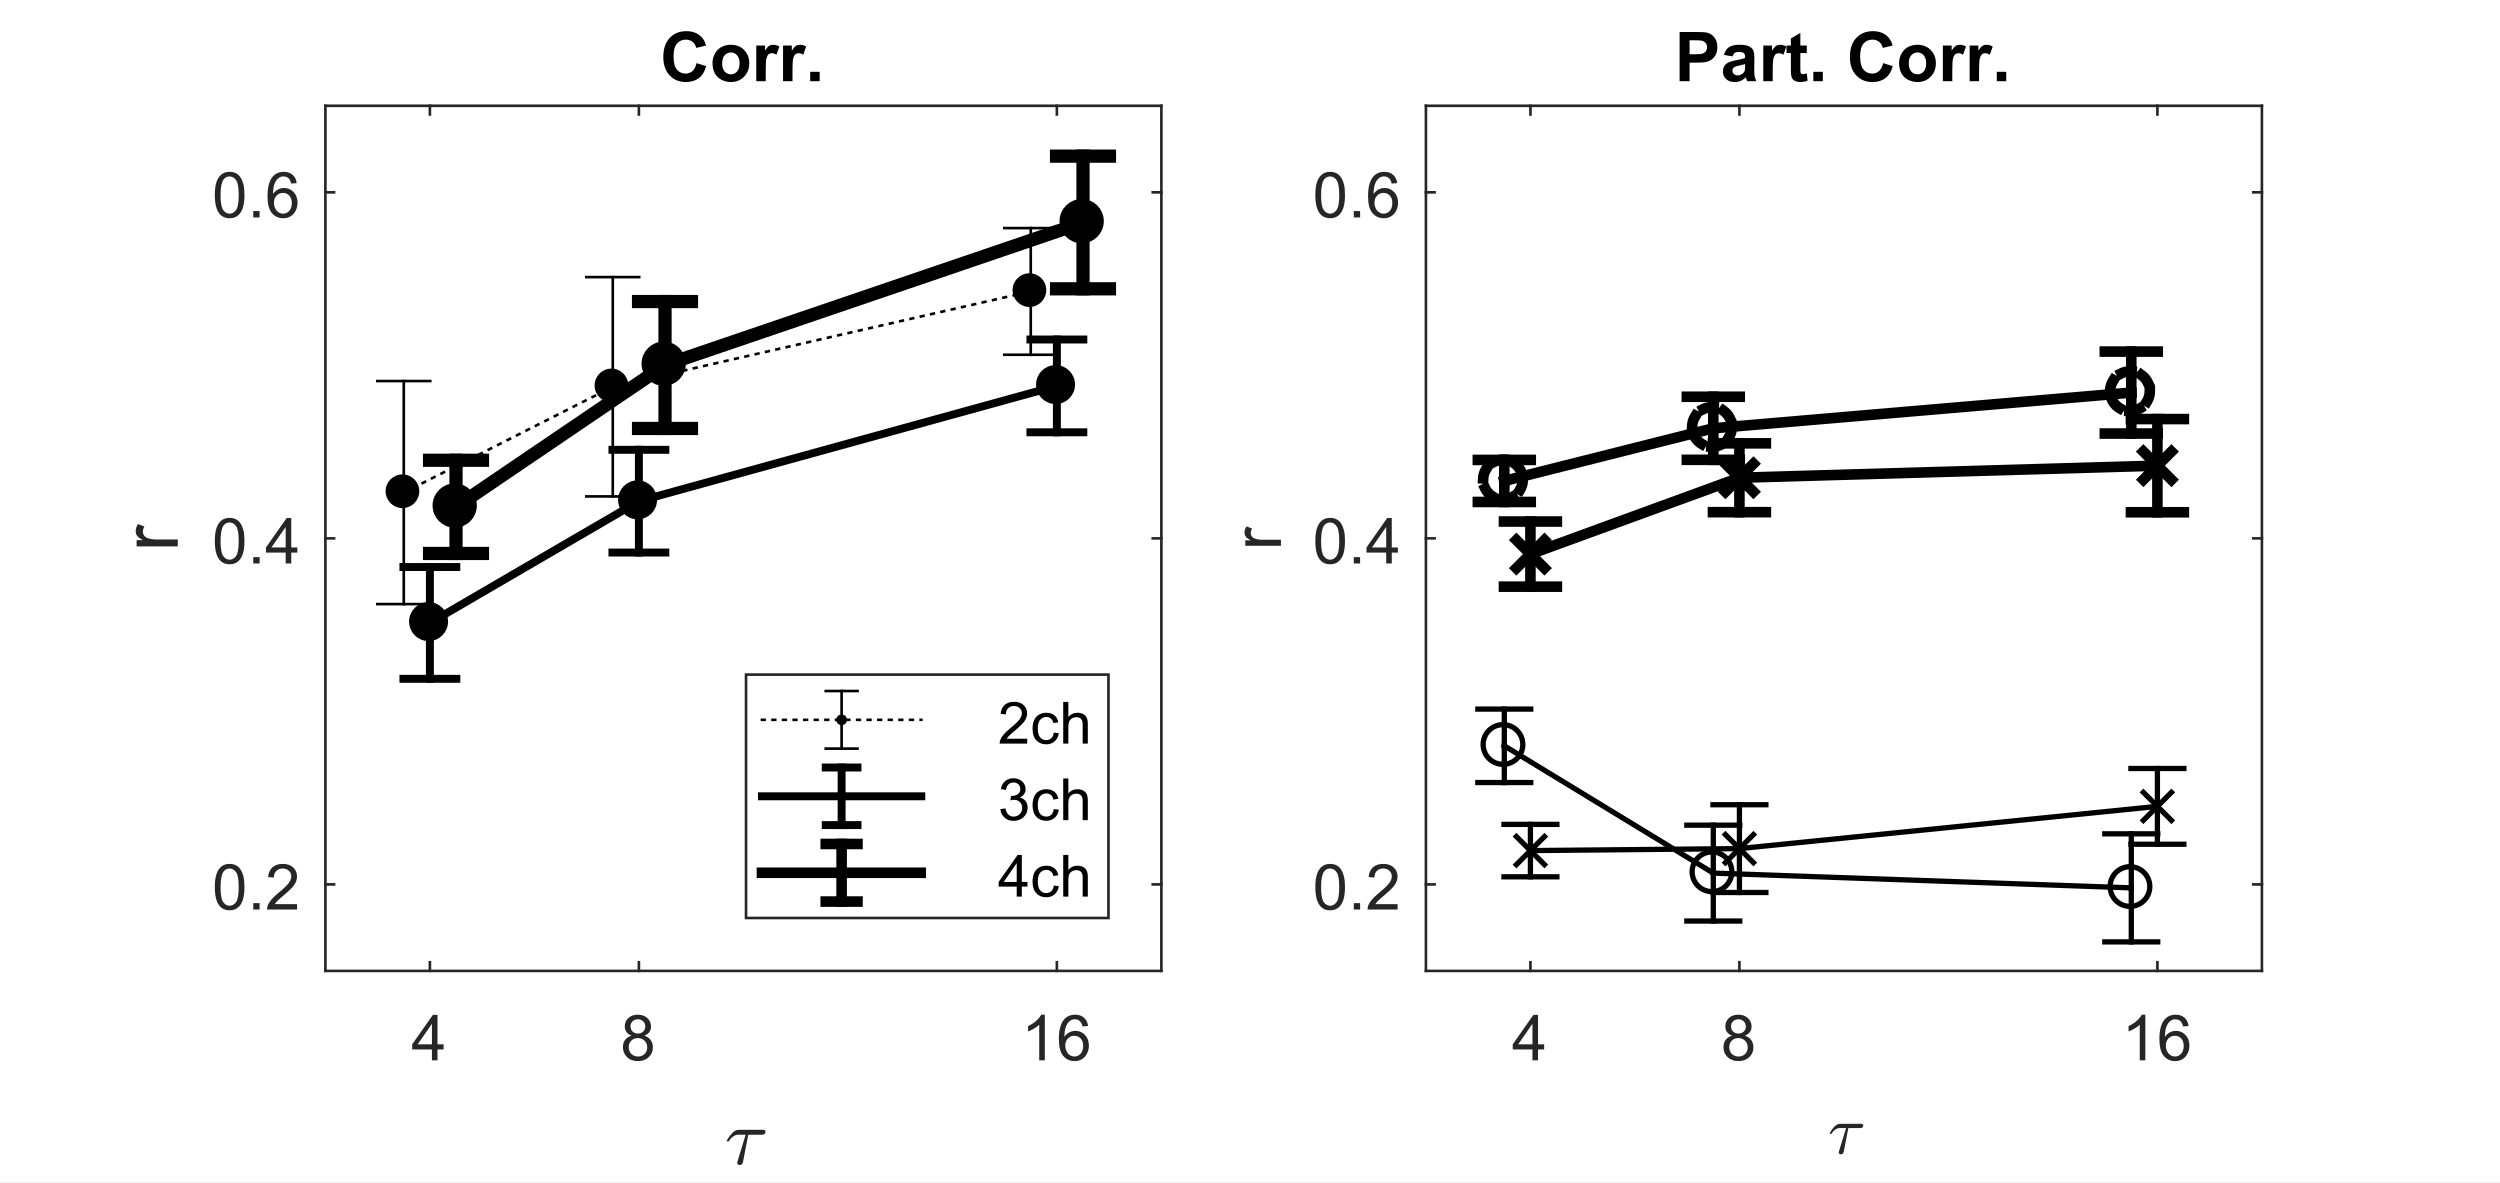 <?xml version="1.0"?>
<!DOCTYPE svg PUBLIC '-//W3C//DTD SVG 1.0//EN'
          'http://www.w3.org/TR/2001/REC-SVG-20010904/DTD/svg10.dtd'>
<svg xmlns:xlink="http://www.w3.org/1999/xlink" style="fill-opacity:1; color-rendering:auto; color-interpolation:auto; stroke:black; text-rendering:auto; stroke-linecap:square; stroke-miterlimit:10; stroke-opacity:1; shape-rendering:auto; fill:black; stroke-dasharray:none; font-weight:normal; stroke-width:1; font-family:'Dialog'; font-style:normal; stroke-linejoin:miter; font-size:12px; stroke-dashoffset:0; image-rendering:auto;" width="945" height="447" xmlns="http://www.w3.org/2000/svg"
><rect width="100%" height="100%" fill="#808080" stroke="none"/><!--Generated by the Batik Graphics2D SVG Generator--><defs id="genericDefs"
  /><g
  ><defs id="defs1"
    ><clipPath clipPathUnits="userSpaceOnUse" id="clipPath1"
      ><path d="M0 0 L945 0 L945 447 L0 447 L0 0 Z"
      /></clipPath
    ></defs
    ><g style="fill:white; stroke:white;"
    ><rect x="0" y="0" width="945" style="clip-path:url(#clipPath1); stroke:none;" height="447"
    /></g
    ><g style="fill:white; text-rendering:optimizeSpeed; color-rendering:optimizeSpeed; image-rendering:optimizeSpeed; shape-rendering:crispEdges; color-interpolation:sRGB; stroke:white;"
    ><rect x="0" width="945" height="447" y="0" style="stroke:none;"
      /><path style="stroke:none;" d="M123 367 L439 367 L439 40 L123 40 Z"
    /></g
    ><g style="fill:rgb(38,38,38); text-rendering:geometricPrecision; color-rendering:optimizeQuality; image-rendering:optimizeQuality; stroke-linejoin:round; color-interpolation:linearRGB; stroke:rgb(38,38,38);"
    ><line y2="367" style="fill:none;" x1="123" x2="439" y1="367"
      /><line y2="40" style="fill:none;" x1="123" x2="439" y1="40"
      /><line y2="363.73" style="fill:none;" x1="162.5" x2="162.5" y1="367"
      /><line y2="363.73" style="fill:none;" x1="241.5" x2="241.5" y1="367"
      /><line y2="363.73" style="fill:none;" x1="399.5" x2="399.5" y1="367"
      /><line y2="43.27" style="fill:none;" x1="162.5" x2="162.5" y1="40"
      /><line y2="43.27" style="fill:none;" x1="241.5" x2="241.5" y1="40"
      /><line y2="43.27" style="fill:none;" x1="399.5" x2="399.5" y1="40"
    /></g
    ><g transform="translate(162.5,375.8)" style="font-size:24px; fill:rgb(38,38,38); text-rendering:geometricPrecision; color-rendering:optimizeQuality; image-rendering:optimizeQuality; font-family:'SansSerif'; color-interpolation:linearRGB; stroke:rgb(38,38,38);"
    ><path style="stroke:none;" d="M0.766 25 L0.766 20.891 L-6.688 20.891 L-6.688 18.953 L1.141 7.812 L2.875 7.812 L2.875 18.953 L5.188 18.953 L5.188 20.891 L2.875 20.891 L2.875 25 L0.766 25 ZM0.766 18.953 L0.766 11.203 L-4.625 18.953 L0.766 18.953 Z"
    /></g
    ><g transform="translate(241.5,375.8)" style="font-size:24px; fill:rgb(38,38,38); text-rendering:geometricPrecision; color-rendering:optimizeQuality; image-rendering:optimizeQuality; font-family:'SansSerif'; color-interpolation:linearRGB; stroke:rgb(38,38,38);"
    ><path style="stroke:none;" d="M-2.75 15.688 Q-4.062 15.203 -4.695 14.312 Q-5.328 13.422 -5.328 12.172 Q-5.328 10.297 -3.984 9.023 Q-2.641 7.75 -0.406 7.75 Q1.844 7.75 3.219 9.055 Q4.594 10.359 4.594 12.234 Q4.594 13.438 3.969 14.32 Q3.344 15.203 2.062 15.688 Q3.641 16.203 4.469 17.352 Q5.297 18.5 5.297 20.094 Q5.297 22.297 3.734 23.797 Q2.172 25.297 -0.359 25.297 Q-2.906 25.297 -4.469 23.789 Q-6.031 22.281 -6.031 20.031 Q-6.031 18.359 -5.18 17.227 Q-4.328 16.094 -2.75 15.688 ZM-3.172 12.109 Q-3.172 13.328 -2.391 14.102 Q-1.609 14.875 -0.359 14.875 Q0.859 14.875 1.641 14.109 Q2.422 13.344 2.422 12.219 Q2.422 11.062 1.617 10.273 Q0.812 9.484 -0.375 9.484 Q-1.578 9.484 -2.375 10.258 Q-3.172 11.031 -3.172 12.109 ZM-3.859 20.047 Q-3.859 20.938 -3.43 21.781 Q-3 22.625 -2.156 23.094 Q-1.312 23.562 -0.344 23.562 Q1.172 23.562 2.156 22.586 Q3.141 21.609 3.141 20.109 Q3.141 18.594 2.125 17.594 Q1.109 16.594 -0.406 16.594 Q-1.906 16.594 -2.883 17.578 Q-3.859 18.562 -3.859 20.047 Z"
    /></g
    ><g transform="translate(399.5,375.8)" style="font-size:24px; fill:rgb(38,38,38); text-rendering:geometricPrecision; color-rendering:optimizeQuality; image-rendering:optimizeQuality; font-family:'SansSerif'; color-interpolation:linearRGB; stroke:rgb(38,38,38);"
    ><path style="stroke:none;" d="M-4.562 25 L-6.672 25 L-6.672 11.562 Q-7.422 12.281 -8.664 13.008 Q-9.906 13.734 -10.891 14.094 L-10.891 12.062 Q-9.109 11.234 -7.789 10.047 Q-6.469 8.859 -5.922 7.75 L-4.562 7.75 L-4.562 25 ZM11.785 12.031 L9.691 12.188 Q9.41 10.953 8.895 10.391 Q8.035 9.484 6.785 9.484 Q5.785 9.484 5.019 10.047 Q4.019 10.766 3.449 12.164 Q2.879 13.562 2.848 16.141 Q3.613 14.984 4.715 14.422 Q5.816 13.859 7.019 13.859 Q9.129 13.859 10.613 15.406 Q12.098 16.953 12.098 19.422 Q12.098 21.031 11.402 22.422 Q10.707 23.812 9.488 24.555 Q8.27 25.297 6.723 25.297 Q4.082 25.297 2.418 23.352 Q0.754 21.406 0.754 16.953 Q0.754 11.984 2.598 9.719 Q4.191 7.75 6.91 7.75 Q8.941 7.75 10.238 8.883 Q11.535 10.016 11.785 12.031 ZM3.176 19.438 Q3.176 20.516 3.637 21.516 Q4.098 22.516 4.934 23.039 Q5.769 23.562 6.676 23.562 Q8.02 23.562 8.98 22.484 Q9.941 21.406 9.941 19.547 Q9.941 17.766 8.988 16.742 Q8.035 15.719 6.598 15.719 Q5.176 15.719 4.176 16.742 Q3.176 17.766 3.176 19.438 Z"
    /></g
    ><g transform="translate(274,440)" style="font-size:30px; fill:rgb(38,38,38); text-rendering:geometricPrecision; color-rendering:optimizeQuality; image-rendering:optimizeQuality; font-family:'mwb_cmmi10'; color-interpolation:linearRGB; stroke:rgb(38,38,38);"
    ><path style="stroke:none;" d="M4.672 -0.453 Q4.672 -0.656 4.719 -0.781 L7.859 -11.078 L5.156 -11.078 Q4.062 -11.078 3.109 -10.391 Q2.156 -9.703 1.531 -8.641 Q1.469 -8.531 1.344 -8.531 L1 -8.531 Q0.719 -8.531 0.719 -8.812 Q0.719 -8.875 0.781 -9 Q1.766 -10.672 2.883 -11.805 Q4 -12.938 5.406 -12.938 L14.609 -12.938 Q14.922 -12.938 15.141 -12.719 Q15.359 -12.5 15.359 -12.172 Q15.359 -11.734 15.047 -11.406 Q14.734 -11.078 14.281 -11.078 L8.844 -11.078 L6.844 -0.719 Q6.719 -0.234 6.398 0.078 Q6.078 0.391 5.578 0.391 Q5.203 0.391 4.938 0.148 Q4.672 -0.094 4.672 -0.453 Z"
    /></g
    ><g style="fill:rgb(38,38,38); text-rendering:geometricPrecision; color-rendering:optimizeQuality; image-rendering:optimizeQuality; stroke-linejoin:round; color-interpolation:linearRGB; stroke:rgb(38,38,38);"
    ><line y2="40" style="fill:none;" x1="123" x2="123" y1="367"
      /><line y2="40" style="fill:none;" x1="439" x2="439" y1="367"
      /><line y2="334.3" style="fill:none;" x1="123" x2="126.27" y1="334.3"
      /><line y2="203.5" style="fill:none;" x1="123" x2="126.27" y1="203.5"
      /><line y2="72.7" style="fill:none;" x1="123" x2="126.27" y1="72.7"
      /><line y2="334.3" style="fill:none;" x1="439" x2="435.73" y1="334.3"
      /><line y2="203.5" style="fill:none;" x1="439" x2="435.73" y1="203.5"
      /><line y2="72.7" style="fill:none;" x1="439" x2="435.73" y1="72.7"
    /></g
    ><g transform="translate(114.2,334.3)" style="font-size:24px; fill:rgb(38,38,38); text-rendering:geometricPrecision; color-rendering:optimizeQuality; image-rendering:optimizeQuality; font-family:'SansSerif'; color-interpolation:linearRGB; stroke:rgb(38,38,38);"
    ><path style="stroke:none;" d="M-33 1.031 Q-33 -2.016 -32.375 -3.875 Q-31.75 -5.734 -30.516 -6.742 Q-29.281 -7.75 -27.406 -7.75 Q-26.016 -7.75 -24.977 -7.195 Q-23.938 -6.641 -23.258 -5.594 Q-22.578 -4.547 -22.188 -3.039 Q-21.797 -1.531 -21.797 1.031 Q-21.797 4.047 -22.422 5.906 Q-23.047 7.766 -24.281 8.781 Q-25.516 9.797 -27.406 9.797 Q-29.891 9.797 -31.297 8.016 Q-33 5.859 -33 1.031 ZM-30.828 1.031 Q-30.828 5.25 -29.844 6.656 Q-28.859 8.062 -27.406 8.062 Q-25.953 8.062 -24.961 6.656 Q-23.969 5.25 -23.969 1.031 Q-23.969 -3.219 -24.961 -4.609 Q-25.953 -6 -27.422 -6 Q-28.875 -6 -29.75 -4.781 Q-30.828 -3.203 -30.828 1.031 ZM-18.465 9.5 L-18.465 7.094 L-16.074 7.094 L-16.074 9.5 L-18.465 9.5 ZM-1.906 7.469 L-1.906 9.5 L-13.25 9.5 Q-13.281 8.734 -13.016 8.031 Q-12.578 6.875 -11.625 5.75 Q-10.672 4.625 -8.859 3.141 Q-6.062 0.844 -5.078 -0.492 Q-4.094 -1.828 -4.094 -3.031 Q-4.094 -4.281 -4.992 -5.141 Q-5.891 -6 -7.328 -6 Q-8.844 -6 -9.758 -5.086 Q-10.672 -4.172 -10.688 -2.562 L-12.859 -2.781 Q-12.641 -5.203 -11.188 -6.477 Q-9.734 -7.75 -7.281 -7.75 Q-4.812 -7.75 -3.367 -6.383 Q-1.922 -5.016 -1.922 -2.984 Q-1.922 -1.953 -2.344 -0.953 Q-2.766 0.047 -3.742 1.148 Q-4.719 2.25 -7 4.172 Q-8.891 5.766 -9.43 6.328 Q-9.969 6.891 -10.328 7.469 L-1.906 7.469 Z"
    /></g
    ><g transform="translate(114.2,203.5)" style="font-size:24px; fill:rgb(38,38,38); text-rendering:geometricPrecision; color-rendering:optimizeQuality; image-rendering:optimizeQuality; font-family:'SansSerif'; color-interpolation:linearRGB; stroke:rgb(38,38,38);"
    ><path style="stroke:none;" d="M-33 1.031 Q-33 -2.016 -32.375 -3.875 Q-31.75 -5.734 -30.516 -6.742 Q-29.281 -7.75 -27.406 -7.75 Q-26.016 -7.75 -24.977 -7.195 Q-23.938 -6.641 -23.258 -5.594 Q-22.578 -4.547 -22.188 -3.039 Q-21.797 -1.531 -21.797 1.031 Q-21.797 4.047 -22.422 5.906 Q-23.047 7.766 -24.281 8.781 Q-25.516 9.797 -27.406 9.797 Q-29.891 9.797 -31.297 8.016 Q-33 5.859 -33 1.031 ZM-30.828 1.031 Q-30.828 5.25 -29.844 6.656 Q-28.859 8.062 -27.406 8.062 Q-25.953 8.062 -24.961 6.656 Q-23.969 5.25 -23.969 1.031 Q-23.969 -3.219 -24.961 -4.609 Q-25.953 -6 -27.422 -6 Q-28.875 -6 -29.75 -4.781 Q-30.828 -3.203 -30.828 1.031 ZM-18.465 9.5 L-18.465 7.094 L-16.074 7.094 L-16.074 9.5 L-18.465 9.5 ZM-6.219 9.5 L-6.219 5.391 L-13.672 5.391 L-13.672 3.453 L-5.844 -7.688 L-4.109 -7.688 L-4.109 3.453 L-1.797 3.453 L-1.797 5.391 L-4.109 5.391 L-4.109 9.5 L-6.219 9.5 ZM-6.219 3.453 L-6.219 -4.297 L-11.609 3.453 L-6.219 3.453 Z"
    /></g
    ><g transform="translate(114.2,72.7)" style="font-size:24px; fill:rgb(38,38,38); text-rendering:geometricPrecision; color-rendering:optimizeQuality; image-rendering:optimizeQuality; font-family:'SansSerif'; color-interpolation:linearRGB; stroke:rgb(38,38,38);"
    ><path style="stroke:none;" d="M-33 1.031 Q-33 -2.016 -32.375 -3.875 Q-31.75 -5.734 -30.516 -6.742 Q-29.281 -7.75 -27.406 -7.75 Q-26.016 -7.75 -24.977 -7.195 Q-23.938 -6.641 -23.258 -5.594 Q-22.578 -4.547 -22.188 -3.039 Q-21.797 -1.531 -21.797 1.031 Q-21.797 4.047 -22.422 5.906 Q-23.047 7.766 -24.281 8.781 Q-25.516 9.797 -27.406 9.797 Q-29.891 9.797 -31.297 8.016 Q-33 5.859 -33 1.031 ZM-30.828 1.031 Q-30.828 5.25 -29.844 6.656 Q-28.859 8.062 -27.406 8.062 Q-25.953 8.062 -24.961 6.656 Q-23.969 5.25 -23.969 1.031 Q-23.969 -3.219 -24.961 -4.609 Q-25.953 -6 -27.422 -6 Q-28.875 -6 -29.75 -4.781 Q-30.828 -3.203 -30.828 1.031 ZM-18.465 9.5 L-18.465 7.094 L-16.074 7.094 L-16.074 9.5 L-18.465 9.5 ZM-2.047 -3.469 L-4.141 -3.312 Q-4.422 -4.547 -4.938 -5.109 Q-5.797 -6.016 -7.047 -6.016 Q-8.047 -6.016 -8.812 -5.453 Q-9.812 -4.734 -10.383 -3.336 Q-10.953 -1.938 -10.984 0.641 Q-10.219 -0.516 -9.117 -1.078 Q-8.016 -1.641 -6.812 -1.641 Q-4.703 -1.641 -3.219 -0.094 Q-1.734 1.453 -1.734 3.922 Q-1.734 5.531 -2.43 6.922 Q-3.125 8.312 -4.344 9.055 Q-5.562 9.797 -7.109 9.797 Q-9.75 9.797 -11.414 7.852 Q-13.078 5.906 -13.078 1.453 Q-13.078 -3.516 -11.234 -5.781 Q-9.641 -7.75 -6.922 -7.75 Q-4.891 -7.75 -3.594 -6.617 Q-2.297 -5.484 -2.047 -3.469 ZM-10.656 3.938 Q-10.656 5.016 -10.195 6.016 Q-9.734 7.016 -8.898 7.539 Q-8.062 8.062 -7.156 8.062 Q-5.812 8.062 -4.852 6.984 Q-3.891 5.906 -3.891 4.047 Q-3.891 2.266 -4.844 1.242 Q-5.797 0.219 -7.234 0.219 Q-8.656 0.219 -9.656 1.242 Q-10.656 2.266 -10.656 3.938 Z"
    /></g
    ><g transform="translate(74.2,203.5) rotate(-90)" style="font-size:30px; fill:rgb(38,38,38); text-rendering:geometricPrecision; color-rendering:optimizeQuality; image-rendering:optimizeQuality; font-family:'SansSerif'; color-interpolation:linearRGB; stroke:rgb(38,38,38);"
    ><path style="stroke:none;" d="M-3.047 -7 L-3.047 -22.562 L-0.672 -22.562 L-0.672 -20.203 Q0.234 -21.859 1 -22.383 Q1.766 -22.906 2.688 -22.906 Q4.031 -22.906 5.406 -22.062 L4.5 -19.609 Q3.531 -20.188 2.562 -20.188 Q1.688 -20.188 1 -19.664 Q0.312 -19.141 0.031 -18.219 Q-0.422 -16.812 -0.422 -15.141 L-0.422 -7 L-3.047 -7 Z"
    /></g
    ><g transform="translate(281,36.7)" style="font-size:26px; text-rendering:geometricPrecision; color-rendering:optimizeQuality; image-rendering:optimizeQuality; font-family:'SansSerif'; color-interpolation:linearRGB; font-weight:bold;"
    ><path style="stroke:none;" d="M-17.703 -12.844 L-14.062 -11.688 Q-14.891 -8.641 -16.844 -7.164 Q-18.797 -5.688 -21.781 -5.688 Q-25.5 -5.688 -27.883 -8.219 Q-30.266 -10.75 -30.266 -15.141 Q-30.266 -19.781 -27.867 -22.352 Q-25.469 -24.922 -21.562 -24.922 Q-18.141 -24.922 -16.016 -22.906 Q-14.734 -21.719 -14.109 -19.484 L-17.828 -18.594 Q-18.156 -20.047 -19.203 -20.883 Q-20.25 -21.719 -21.75 -21.719 Q-23.812 -21.719 -25.102 -20.234 Q-26.391 -18.75 -26.391 -15.422 Q-26.391 -11.891 -25.125 -10.391 Q-23.859 -8.891 -21.828 -8.891 Q-20.328 -8.891 -19.25 -9.844 Q-18.172 -10.797 -17.703 -12.844 ZM-11.677 -12.938 Q-11.677 -14.703 -10.802 -16.367 Q-9.927 -18.031 -8.325 -18.906 Q-6.724 -19.781 -4.739 -19.781 Q-1.677 -19.781 0.276 -17.797 Q2.229 -15.812 2.229 -12.781 Q2.229 -9.719 0.253 -7.703 Q-1.724 -5.688 -4.708 -5.688 Q-6.567 -5.688 -8.247 -6.531 Q-9.927 -7.375 -10.802 -8.992 Q-11.677 -10.609 -11.677 -12.938 ZM-8.021 -12.734 Q-8.021 -10.734 -7.067 -9.672 Q-6.114 -8.609 -4.724 -8.609 Q-3.333 -8.609 -2.388 -9.672 Q-1.442 -10.734 -1.442 -12.766 Q-1.442 -14.75 -2.388 -15.812 Q-3.333 -16.875 -4.724 -16.875 Q-6.114 -16.875 -7.067 -15.812 Q-8.021 -14.75 -8.021 -12.734 ZM8.44 -6 L4.877 -6 L4.877 -19.484 L8.19 -19.484 L8.19 -17.562 Q9.033 -18.922 9.713 -19.352 Q10.393 -19.781 11.252 -19.781 Q12.471 -19.781 13.611 -19.109 L12.502 -16 Q11.596 -16.594 10.83 -16.594 Q10.08 -16.594 9.557 -16.18 Q9.033 -15.766 8.736 -14.688 Q8.44 -13.609 8.44 -10.172 L8.44 -6 ZM18.558 -6 L14.995 -6 L14.995 -19.484 L18.308 -19.484 L18.308 -17.562 Q19.151 -18.922 19.831 -19.352 Q20.511 -19.781 21.37 -19.781 Q22.589 -19.781 23.73 -19.109 L22.62 -16 Q21.714 -16.594 20.948 -16.594 Q20.198 -16.594 19.675 -16.18 Q19.151 -15.766 18.855 -14.688 Q18.558 -13.609 18.558 -10.172 L18.558 -6 ZM25.254 -6 L25.254 -9.562 L28.832 -9.562 L28.832 -6 L25.254 -6 Z"
    /></g
    ><g style="text-rendering:geometricPrecision; color-interpolation:linearRGB; color-rendering:optimizeQuality; stroke-linejoin:round; stroke-linecap:butt; image-rendering:optimizeQuality;"
    ><line y2="228.343" style="fill:none;" x1="152.625" x2="152.625" y1="186.191"
      /><line y2="187.648" style="fill:none;" x1="231.625" x2="231.625" y1="146.196"
      /><line y2="134.1" style="fill:none;" x1="389.625" x2="389.625" y1="110.16"
      /><line y2="144.039" style="fill:none;" x1="152.625" x2="152.625" y1="186.191"
      /><line y2="104.745" style="fill:none;" x1="231.625" x2="231.625" y1="146.196"
      /><line y2="86.221" style="fill:none;" x1="389.625" x2="389.625" y1="110.16"
      /><path style="fill:none; stroke-dasharray:1,3; stroke-miterlimit:1; fill-rule:evenodd; stroke-linejoin:bevel;" d="M152.625 186.191 L231.625 146.196 L389.625 110.16"
    /></g
    ><g style="text-rendering:geometricPrecision; color-interpolation:linearRGB; color-rendering:optimizeQuality; image-rendering:optimizeQuality;" transform="translate(152.625,186.191)"
    ><circle r="5.867" style="stroke:none;" cx="-0.5" cy="-0.5"
    /></g
    ><g transform="translate(152.625,186.191)" style="text-rendering:geometricPrecision; color-interpolation:linearRGB; color-rendering:optimizeQuality; stroke-linecap:butt; image-rendering:optimizeQuality;"
    ><circle r="5.867" style="fill:none;" cx="-0.5" cy="-0.5"
    /></g
    ><g style="text-rendering:geometricPrecision; color-interpolation:linearRGB; color-rendering:optimizeQuality; image-rendering:optimizeQuality;" transform="translate(231.625,146.196)"
    ><circle r="5.867" style="stroke:none;" cx="-0.5" cy="-0.5"
    /></g
    ><g transform="translate(231.625,146.196)" style="text-rendering:geometricPrecision; color-interpolation:linearRGB; color-rendering:optimizeQuality; stroke-linecap:butt; image-rendering:optimizeQuality;"
    ><circle r="5.867" style="fill:none;" cx="-0.5" cy="-0.5"
    /></g
    ><g style="text-rendering:geometricPrecision; color-interpolation:linearRGB; color-rendering:optimizeQuality; image-rendering:optimizeQuality;" transform="translate(389.625,110.16)"
    ><circle r="5.867" style="stroke:none;" cx="-0.5" cy="-0.5"
    /></g
    ><g transform="translate(389.625,110.16)" style="text-rendering:geometricPrecision; color-interpolation:linearRGB; color-rendering:optimizeQuality; stroke-linecap:butt; image-rendering:optimizeQuality;"
    ><circle r="5.867" style="fill:none;" cx="-0.5" cy="-0.5"
    /></g
    ><g style="text-rendering:geometricPrecision; color-interpolation:linearRGB; color-rendering:optimizeQuality; image-rendering:optimizeQuality;" transform="translate(152.625,228.343)"
    ><path style="stroke:none;" d="M-10 0 L10 0"
    /></g
    ><g transform="translate(152.625,228.343)" style="text-rendering:geometricPrecision; color-interpolation:linearRGB; color-rendering:optimizeQuality; stroke-linecap:butt; image-rendering:optimizeQuality;"
    ><path style="fill:none;" d="M-10 0 L10 0"
    /></g
    ><g style="text-rendering:geometricPrecision; color-interpolation:linearRGB; color-rendering:optimizeQuality; image-rendering:optimizeQuality;" transform="translate(231.625,187.648)"
    ><path style="stroke:none;" d="M-10 0 L10 0"
    /></g
    ><g transform="translate(231.625,187.648)" style="text-rendering:geometricPrecision; color-interpolation:linearRGB; color-rendering:optimizeQuality; stroke-linecap:butt; image-rendering:optimizeQuality;"
    ><path style="fill:none;" d="M-10 0 L10 0"
    /></g
    ><g style="text-rendering:geometricPrecision; color-interpolation:linearRGB; color-rendering:optimizeQuality; image-rendering:optimizeQuality;" transform="translate(389.625,134.1)"
    ><path style="stroke:none;" d="M-10 0 L10 0"
    /></g
    ><g transform="translate(389.625,134.1)" style="text-rendering:geometricPrecision; color-interpolation:linearRGB; color-rendering:optimizeQuality; stroke-linecap:butt; image-rendering:optimizeQuality;"
    ><path style="fill:none;" d="M-10 0 L10 0"
    /></g
    ><g style="text-rendering:geometricPrecision; color-interpolation:linearRGB; color-rendering:optimizeQuality; image-rendering:optimizeQuality;" transform="translate(152.625,144.039)"
    ><path style="stroke:none;" d="M-10 0 L10 0"
    /></g
    ><g transform="translate(152.625,144.039)" style="text-rendering:geometricPrecision; color-interpolation:linearRGB; color-rendering:optimizeQuality; stroke-linecap:butt; image-rendering:optimizeQuality;"
    ><path style="fill:none;" d="M-10 0 L10 0"
    /></g
    ><g style="text-rendering:geometricPrecision; color-interpolation:linearRGB; color-rendering:optimizeQuality; image-rendering:optimizeQuality;" transform="translate(231.625,104.745)"
    ><path style="stroke:none;" d="M-10 0 L10 0"
    /></g
    ><g transform="translate(231.625,104.745)" style="text-rendering:geometricPrecision; color-interpolation:linearRGB; color-rendering:optimizeQuality; stroke-linecap:butt; image-rendering:optimizeQuality;"
    ><path style="fill:none;" d="M-10 0 L10 0"
    /></g
    ><g style="text-rendering:geometricPrecision; color-interpolation:linearRGB; color-rendering:optimizeQuality; image-rendering:optimizeQuality;" transform="translate(389.625,86.221)"
    ><path style="stroke:none;" d="M-10 0 L10 0"
    /></g
    ><g transform="translate(389.625,86.221)" style="text-rendering:geometricPrecision; color-interpolation:linearRGB; color-rendering:optimizeQuality; stroke-linecap:butt; image-rendering:optimizeQuality;"
    ><path style="fill:none;" d="M-10 0 L10 0"
      /><line transform="translate(-389.625,-86.221)" x1="162.5" x2="162.5" y1="235.461" style="fill:none; stroke-linejoin:round; stroke-width:3;" y2="256.588"
      /><line transform="translate(-389.625,-86.221)" x1="241.5" x2="241.5" y1="189.442" style="fill:none; stroke-linejoin:round; stroke-width:3;" y2="208.86"
      /><line transform="translate(-389.625,-86.221)" x1="399.5" x2="399.5" y1="145.87" style="fill:none; stroke-linejoin:round; stroke-width:3;" y2="163.408"
      /><line transform="translate(-389.625,-86.221)" x1="162.5" x2="162.5" y1="235.461" style="fill:none; stroke-linejoin:round; stroke-width:3;" y2="214.334"
      /><line transform="translate(-389.625,-86.221)" x1="241.5" x2="241.5" y1="189.442" style="fill:none; stroke-linejoin:round; stroke-width:3;" y2="170.024"
      /><line transform="translate(-389.625,-86.221)" x1="399.5" x2="399.5" y1="145.87" style="fill:none; stroke-linejoin:round; stroke-width:3;" y2="128.333"
    /></g
    ><g style="stroke-linecap:butt; text-rendering:geometricPrecision; color-rendering:optimizeQuality; image-rendering:optimizeQuality; stroke-linejoin:bevel; stroke-dasharray:3,3; color-interpolation:linearRGB; stroke-width:3; stroke-miterlimit:1;"
    ><path d="M162.5 235.461 L241.5 189.442 L399.5 145.87" style="fill:none; fill-rule:evenodd;"
    /></g
    ><g style="text-rendering:geometricPrecision; color-interpolation:linearRGB; color-rendering:optimizeQuality; image-rendering:optimizeQuality;" transform="translate(162.5,235.461)"
    ><circle r="5.867" style="stroke:none;" cx="-0.5" cy="-0.5"
    /></g
    ><g transform="translate(162.5,235.461)" style="stroke-linecap:butt; text-rendering:geometricPrecision; color-rendering:optimizeQuality; image-rendering:optimizeQuality; color-interpolation:linearRGB; stroke-width:3;"
    ><circle r="5.867" style="fill:none;" cx="-0.5" cy="-0.5"
    /></g
    ><g style="text-rendering:geometricPrecision; color-interpolation:linearRGB; color-rendering:optimizeQuality; image-rendering:optimizeQuality;" transform="translate(241.5,189.442)"
    ><circle r="5.867" style="stroke:none;" cx="-0.5" cy="-0.5"
    /></g
    ><g transform="translate(241.5,189.442)" style="stroke-linecap:butt; text-rendering:geometricPrecision; color-rendering:optimizeQuality; image-rendering:optimizeQuality; color-interpolation:linearRGB; stroke-width:3;"
    ><circle r="5.867" style="fill:none;" cx="-0.5" cy="-0.5"
    /></g
    ><g style="text-rendering:geometricPrecision; color-interpolation:linearRGB; color-rendering:optimizeQuality; image-rendering:optimizeQuality;" transform="translate(399.5,145.87)"
    ><circle r="5.867" style="stroke:none;" cx="-0.5" cy="-0.5"
    /></g
    ><g transform="translate(399.5,145.87)" style="stroke-linecap:butt; text-rendering:geometricPrecision; color-rendering:optimizeQuality; image-rendering:optimizeQuality; color-interpolation:linearRGB; stroke-width:3;"
    ><circle r="5.867" style="fill:none;" cx="-0.5" cy="-0.5"
    /></g
    ><g style="text-rendering:geometricPrecision; color-interpolation:linearRGB; color-rendering:optimizeQuality; image-rendering:optimizeQuality;" transform="translate(162.5,256.588)"
    ><path style="stroke:none;" d="M-10 0 L10 0"
    /></g
    ><g transform="translate(162.5,256.588)" style="stroke-linecap:butt; text-rendering:geometricPrecision; color-rendering:optimizeQuality; image-rendering:optimizeQuality; color-interpolation:linearRGB; stroke-width:3;"
    ><path style="fill:none;" d="M-10 0 L10 0"
    /></g
    ><g style="text-rendering:geometricPrecision; color-interpolation:linearRGB; color-rendering:optimizeQuality; image-rendering:optimizeQuality;" transform="translate(241.5,208.86)"
    ><path style="stroke:none;" d="M-10 0 L10 0"
    /></g
    ><g transform="translate(241.5,208.86)" style="stroke-linecap:butt; text-rendering:geometricPrecision; color-rendering:optimizeQuality; image-rendering:optimizeQuality; color-interpolation:linearRGB; stroke-width:3;"
    ><path style="fill:none;" d="M-10 0 L10 0"
    /></g
    ><g style="text-rendering:geometricPrecision; color-interpolation:linearRGB; color-rendering:optimizeQuality; image-rendering:optimizeQuality;" transform="translate(399.5,163.408)"
    ><path style="stroke:none;" d="M-10 0 L10 0"
    /></g
    ><g transform="translate(399.5,163.408)" style="stroke-linecap:butt; text-rendering:geometricPrecision; color-rendering:optimizeQuality; image-rendering:optimizeQuality; color-interpolation:linearRGB; stroke-width:3;"
    ><path style="fill:none;" d="M-10 0 L10 0"
    /></g
    ><g style="text-rendering:geometricPrecision; color-interpolation:linearRGB; color-rendering:optimizeQuality; image-rendering:optimizeQuality;" transform="translate(162.5,214.334)"
    ><path style="stroke:none;" d="M-10 0 L10 0"
    /></g
    ><g transform="translate(162.5,214.334)" style="stroke-linecap:butt; text-rendering:geometricPrecision; color-rendering:optimizeQuality; image-rendering:optimizeQuality; color-interpolation:linearRGB; stroke-width:3;"
    ><path style="fill:none;" d="M-10 0 L10 0"
    /></g
    ><g style="text-rendering:geometricPrecision; color-interpolation:linearRGB; color-rendering:optimizeQuality; image-rendering:optimizeQuality;" transform="translate(241.5,170.024)"
    ><path style="stroke:none;" d="M-10 0 L10 0"
    /></g
    ><g transform="translate(241.5,170.024)" style="stroke-linecap:butt; text-rendering:geometricPrecision; color-rendering:optimizeQuality; image-rendering:optimizeQuality; color-interpolation:linearRGB; stroke-width:3;"
    ><path style="fill:none;" d="M-10 0 L10 0"
    /></g
    ><g style="text-rendering:geometricPrecision; color-interpolation:linearRGB; color-rendering:optimizeQuality; image-rendering:optimizeQuality;" transform="translate(399.5,128.333)"
    ><path style="stroke:none;" d="M-10 0 L10 0"
    /></g
    ><g transform="translate(399.5,128.333)" style="stroke-linecap:butt; text-rendering:geometricPrecision; color-rendering:optimizeQuality; image-rendering:optimizeQuality; color-interpolation:linearRGB; stroke-width:3;"
    ><path style="fill:none;" d="M-10 0 L10 0"
      /><line transform="translate(-399.5,-128.333)" x1="172.375" x2="172.375" y1="191.595" style="fill:none; stroke-linejoin:round; stroke-width:5;" y2="209.208"
      /><line transform="translate(-399.5,-128.333)" x1="251.375" x2="251.375" y1="137.975" style="fill:none; stroke-linejoin:round; stroke-width:5;" y2="161.964"
      /><line transform="translate(-399.5,-128.333)" x1="409.375" x2="409.375" y1="84.1" style="fill:none; stroke-linejoin:round; stroke-width:5;" y2="109.173"
      /><line transform="translate(-399.5,-128.333)" x1="172.375" x2="172.375" y1="191.595" style="fill:none; stroke-linejoin:round; stroke-width:5;" y2="173.981"
      /><line transform="translate(-399.5,-128.333)" x1="251.375" x2="251.375" y1="137.975" style="fill:none; stroke-linejoin:round; stroke-width:5;" y2="113.987"
      /><line transform="translate(-399.5,-128.333)" x1="409.375" x2="409.375" y1="84.1" style="fill:none; stroke-linejoin:round; stroke-width:5;" y2="59.026"
    /></g
    ><g style="stroke-linecap:butt; text-rendering:geometricPrecision; color-rendering:optimizeQuality; image-rendering:optimizeQuality; stroke-linejoin:bevel; stroke-dasharray:5,5; color-interpolation:linearRGB; stroke-width:5; stroke-miterlimit:1;"
    ><path d="M172.375 191.595 L251.375 137.975 L409.375 84.1" style="fill:none; fill-rule:evenodd;"
    /></g
    ><g style="text-rendering:geometricPrecision; color-interpolation:linearRGB; color-rendering:optimizeQuality; image-rendering:optimizeQuality;" transform="translate(172.375,191.595)"
    ><circle r="5.867" style="stroke:none;" cx="-0.5" cy="-0.5"
    /></g
    ><g transform="translate(172.375,191.595)" style="stroke-linecap:butt; text-rendering:geometricPrecision; color-rendering:optimizeQuality; image-rendering:optimizeQuality; color-interpolation:linearRGB; stroke-width:5;"
    ><circle r="5.867" style="fill:none;" cx="-0.5" cy="-0.5"
    /></g
    ><g style="text-rendering:geometricPrecision; color-interpolation:linearRGB; color-rendering:optimizeQuality; image-rendering:optimizeQuality;" transform="translate(251.375,137.975)"
    ><circle r="5.867" style="stroke:none;" cx="-0.5" cy="-0.5"
    /></g
    ><g transform="translate(251.375,137.975)" style="stroke-linecap:butt; text-rendering:geometricPrecision; color-rendering:optimizeQuality; image-rendering:optimizeQuality; color-interpolation:linearRGB; stroke-width:5;"
    ><circle r="5.867" style="fill:none;" cx="-0.5" cy="-0.5"
    /></g
    ><g style="text-rendering:geometricPrecision; color-interpolation:linearRGB; color-rendering:optimizeQuality; image-rendering:optimizeQuality;" transform="translate(409.375,84.1)"
    ><circle r="5.867" style="stroke:none;" cx="-0.5" cy="-0.5"
    /></g
    ><g transform="translate(409.375,84.1)" style="stroke-linecap:butt; text-rendering:geometricPrecision; color-rendering:optimizeQuality; image-rendering:optimizeQuality; color-interpolation:linearRGB; stroke-width:5;"
    ><circle r="5.867" style="fill:none;" cx="-0.5" cy="-0.5"
    /></g
    ><g style="text-rendering:geometricPrecision; color-interpolation:linearRGB; color-rendering:optimizeQuality; image-rendering:optimizeQuality;" transform="translate(172.375,209.208)"
    ><path style="stroke:none;" d="M-10 0 L10 0"
    /></g
    ><g transform="translate(172.375,209.208)" style="stroke-linecap:butt; text-rendering:geometricPrecision; color-rendering:optimizeQuality; image-rendering:optimizeQuality; color-interpolation:linearRGB; stroke-width:5;"
    ><path style="fill:none;" d="M-10 0 L10 0"
    /></g
    ><g style="text-rendering:geometricPrecision; color-interpolation:linearRGB; color-rendering:optimizeQuality; image-rendering:optimizeQuality;" transform="translate(251.375,161.964)"
    ><path style="stroke:none;" d="M-10 0 L10 0"
    /></g
    ><g transform="translate(251.375,161.964)" style="stroke-linecap:butt; text-rendering:geometricPrecision; color-rendering:optimizeQuality; image-rendering:optimizeQuality; color-interpolation:linearRGB; stroke-width:5;"
    ><path style="fill:none;" d="M-10 0 L10 0"
    /></g
    ><g style="text-rendering:geometricPrecision; color-interpolation:linearRGB; color-rendering:optimizeQuality; image-rendering:optimizeQuality;" transform="translate(409.375,109.173)"
    ><path style="stroke:none;" d="M-10 0 L10 0"
    /></g
    ><g transform="translate(409.375,109.173)" style="stroke-linecap:butt; text-rendering:geometricPrecision; color-rendering:optimizeQuality; image-rendering:optimizeQuality; color-interpolation:linearRGB; stroke-width:5;"
    ><path style="fill:none;" d="M-10 0 L10 0"
    /></g
    ><g style="text-rendering:geometricPrecision; color-interpolation:linearRGB; color-rendering:optimizeQuality; image-rendering:optimizeQuality;" transform="translate(172.375,173.981)"
    ><path style="stroke:none;" d="M-10 0 L10 0"
    /></g
    ><g transform="translate(172.375,173.981)" style="stroke-linecap:butt; text-rendering:geometricPrecision; color-rendering:optimizeQuality; image-rendering:optimizeQuality; color-interpolation:linearRGB; stroke-width:5;"
    ><path style="fill:none;" d="M-10 0 L10 0"
    /></g
    ><g style="text-rendering:geometricPrecision; color-interpolation:linearRGB; color-rendering:optimizeQuality; image-rendering:optimizeQuality;" transform="translate(251.375,113.987)"
    ><path style="stroke:none;" d="M-10 0 L10 0"
    /></g
    ><g transform="translate(251.375,113.987)" style="stroke-linecap:butt; text-rendering:geometricPrecision; color-rendering:optimizeQuality; image-rendering:optimizeQuality; color-interpolation:linearRGB; stroke-width:5;"
    ><path style="fill:none;" d="M-10 0 L10 0"
    /></g
    ><g style="text-rendering:geometricPrecision; color-interpolation:linearRGB; color-rendering:optimizeQuality; image-rendering:optimizeQuality;" transform="translate(409.375,59.026)"
    ><path style="stroke:none;" d="M-10 0 L10 0"
    /></g
    ><g transform="translate(409.375,59.026)" style="stroke-linecap:butt; text-rendering:geometricPrecision; color-rendering:optimizeQuality; image-rendering:optimizeQuality; color-interpolation:linearRGB; stroke-width:5;"
    ><path style="fill:none;" d="M-10 0 L10 0"
    /></g
    ><g style="fill:white; text-rendering:optimizeSpeed; color-rendering:optimizeSpeed; image-rendering:optimizeSpeed; shape-rendering:crispEdges; color-interpolation:sRGB; stroke:white;"
    ><path style="stroke:none;" d="M282 347 L282 255 L419 255 L419 347 Z"
    /></g
    ><g transform="translate(352.758,272.093)" style="font-size:22px; text-rendering:geometricPrecision; color-rendering:optimizeQuality; image-rendering:optimizeQuality; font-family:'SansSerif'; color-interpolation:linearRGB;"
    ><path style="stroke:none;" d="M35.527 7.141 L35.527 9 L25.121 9 Q25.09 8.297 25.34 7.656 Q25.746 6.594 26.621 5.562 Q27.496 4.531 29.137 3.172 Q31.715 1.078 32.613 -0.156 Q33.512 -1.391 33.512 -2.484 Q33.512 -3.641 32.691 -4.43 Q31.871 -5.219 30.559 -5.219 Q29.152 -5.219 28.316 -4.375 Q27.48 -3.531 27.465 -2.047 L25.48 -2.266 Q25.684 -4.484 27.02 -5.648 Q28.355 -6.812 30.59 -6.812 Q32.855 -6.812 34.176 -5.555 Q35.496 -4.297 35.496 -2.438 Q35.496 -1.5 35.113 -0.586 Q34.73 0.328 33.832 1.336 Q32.934 2.344 30.855 4.109 Q29.105 5.578 28.613 6.094 Q28.121 6.609 27.809 7.141 L35.527 7.141 ZM45.575 4.828 L47.481 5.062 Q47.169 7.031 45.888 8.148 Q44.606 9.266 42.731 9.266 Q40.388 9.266 38.966 7.734 Q37.544 6.203 37.544 3.344 Q37.544 1.484 38.153 0.102 Q38.763 -1.281 40.02 -1.977 Q41.278 -2.672 42.747 -2.672 Q44.606 -2.672 45.786 -1.727 Q46.966 -0.781 47.294 0.938 L45.419 1.234 Q45.153 0.078 44.466 -0.5 Q43.778 -1.078 42.825 -1.078 Q41.356 -1.078 40.442 -0.031 Q39.528 1.016 39.528 3.281 Q39.528 5.578 40.411 6.625 Q41.294 7.672 42.716 7.672 Q43.856 7.672 44.614 6.969 Q45.372 6.266 45.575 4.828 ZM49.138 9 L49.138 -6.75 L51.075 -6.75 L51.075 -1.094 Q52.419 -2.672 54.481 -2.672 Q55.747 -2.672 56.685 -2.172 Q57.622 -1.672 58.028 -0.789 Q58.435 0.094 58.435 1.766 L58.435 9 L56.497 9 L56.497 1.766 Q56.497 0.312 55.864 -0.344 Q55.231 -1 54.091 -1 Q53.231 -1 52.474 -0.555 Q51.716 -0.109 51.395 0.656 Q51.075 1.422 51.075 2.766 L51.075 9 L49.138 9 Z"
    /></g
    ><g style="stroke-linecap:butt; text-rendering:geometricPrecision; color-rendering:optimizeQuality; image-rendering:optimizeQuality; stroke-linejoin:bevel; stroke-dasharray:1,3; color-interpolation:linearRGB; stroke-miterlimit:1;"
    ><line y2="272.093" style="fill:none;" x1="288.022" x2="348.242" y1="272.093"
    /></g
    ><g style="text-rendering:geometricPrecision; color-interpolation:linearRGB; color-rendering:optimizeQuality; image-rendering:optimizeQuality;" transform="translate(318.132,282.977)"
    ><path style="stroke:none;" d="M-6 0 L6 0"
    /></g
    ><g transform="translate(318.132,282.977)" style="text-rendering:geometricPrecision; color-interpolation:linearRGB; color-rendering:optimizeQuality; stroke-linecap:butt; image-rendering:optimizeQuality;"
    ><path style="fill:none;" d="M-6 0 L6 0"
    /></g
    ><g style="text-rendering:geometricPrecision; color-interpolation:linearRGB; color-rendering:optimizeQuality; image-rendering:optimizeQuality;" transform="translate(318.132,261.209)"
    ><path style="stroke:none;" d="M-6 0 L6 0"
    /></g
    ><g transform="translate(318.132,261.209)" style="text-rendering:geometricPrecision; color-interpolation:linearRGB; color-rendering:optimizeQuality; stroke-linecap:butt; image-rendering:optimizeQuality;"
    ><path style="fill:none;" d="M-6 0 L6 0"
      /><line transform="translate(-318.132,-261.209)" x1="318.132" x2="318.132" y1="282.977" style="fill:none; stroke-linejoin:round;" y2="261.209"
      /><circle transform="translate(0,10.884)" style="stroke-linejoin:round; stroke:none;" r="2" cx="0" cy="0"
    /></g
    ><g transform="translate(352.758,301)" style="font-size:22px; text-rendering:geometricPrecision; color-rendering:optimizeQuality; image-rendering:optimizeQuality; font-family:'SansSerif'; color-interpolation:linearRGB;"
    ><path style="stroke:none;" d="M25.371 4.844 L27.309 4.578 Q27.637 6.234 28.441 6.953 Q29.246 7.672 30.387 7.672 Q31.762 7.672 32.699 6.727 Q33.637 5.781 33.637 4.391 Q33.637 3.062 32.762 2.195 Q31.887 1.328 30.559 1.328 Q29.996 1.328 29.184 1.547 L29.402 -0.156 Q29.59 -0.125 29.715 -0.125 Q30.949 -0.125 31.934 -0.773 Q32.918 -1.422 32.918 -2.766 Q32.918 -3.828 32.199 -4.523 Q31.48 -5.219 30.34 -5.219 Q29.215 -5.219 28.465 -4.516 Q27.715 -3.812 27.496 -2.391 L25.574 -2.734 Q25.918 -4.672 27.176 -5.742 Q28.434 -6.812 30.309 -6.812 Q31.59 -6.812 32.676 -6.258 Q33.762 -5.703 34.34 -4.75 Q34.918 -3.797 34.918 -2.719 Q34.918 -1.703 34.371 -0.867 Q33.824 -0.031 32.746 0.469 Q34.137 0.797 34.91 1.812 Q35.684 2.828 35.684 4.344 Q35.684 6.406 34.184 7.844 Q32.684 9.281 30.387 9.281 Q28.309 9.281 26.941 8.047 Q25.574 6.812 25.371 4.844 ZM45.575 4.828 L47.481 5.062 Q47.169 7.031 45.888 8.148 Q44.606 9.266 42.731 9.266 Q40.388 9.266 38.966 7.734 Q37.544 6.203 37.544 3.344 Q37.544 1.484 38.153 0.102 Q38.763 -1.281 40.02 -1.977 Q41.278 -2.672 42.747 -2.672 Q44.606 -2.672 45.786 -1.727 Q46.966 -0.781 47.294 0.938 L45.419 1.234 Q45.153 0.078 44.466 -0.5 Q43.778 -1.078 42.825 -1.078 Q41.356 -1.078 40.442 -0.031 Q39.528 1.016 39.528 3.281 Q39.528 5.578 40.411 6.625 Q41.294 7.672 42.716 7.672 Q43.856 7.672 44.614 6.969 Q45.372 6.266 45.575 4.828 ZM49.138 9 L49.138 -6.75 L51.075 -6.75 L51.075 -1.094 Q52.419 -2.672 54.481 -2.672 Q55.747 -2.672 56.685 -2.172 Q57.622 -1.672 58.028 -0.789 Q58.435 0.094 58.435 1.766 L58.435 9 L56.497 9 L56.497 1.766 Q56.497 0.312 55.864 -0.344 Q55.231 -1 54.091 -1 Q53.231 -1 52.474 -0.555 Q51.716 -0.109 51.395 0.656 Q51.075 1.422 51.075 2.766 L51.075 9 L49.138 9 Z"
    /></g
    ><g style="stroke-linecap:butt; text-rendering:geometricPrecision; color-rendering:optimizeQuality; image-rendering:optimizeQuality; stroke-linejoin:bevel; stroke-dasharray:3,3; color-interpolation:linearRGB; stroke-width:3; stroke-miterlimit:1;"
    ><line y2="301" style="fill:none;" x1="288.022" x2="348.242" y1="301"
    /></g
    ><g style="text-rendering:geometricPrecision; color-interpolation:linearRGB; color-rendering:optimizeQuality; image-rendering:optimizeQuality;" transform="translate(318.132,311.884)"
    ><path style="stroke:none;" d="M-6 0 L6 0"
    /></g
    ><g transform="translate(318.132,311.884)" style="stroke-linecap:butt; text-rendering:geometricPrecision; color-rendering:optimizeQuality; image-rendering:optimizeQuality; color-interpolation:linearRGB; stroke-width:3;"
    ><path style="fill:none;" d="M-6 0 L6 0"
    /></g
    ><g style="text-rendering:geometricPrecision; color-interpolation:linearRGB; color-rendering:optimizeQuality; image-rendering:optimizeQuality;" transform="translate(318.132,290.116)"
    ><path style="stroke:none;" d="M-6 0 L6 0"
    /></g
    ><g transform="translate(318.132,290.116)" style="stroke-linecap:butt; text-rendering:geometricPrecision; color-rendering:optimizeQuality; image-rendering:optimizeQuality; color-interpolation:linearRGB; stroke-width:3;"
    ><path style="fill:none;" d="M-6 0 L6 0"
    /></g
    ><g style="stroke-linecap:butt; text-rendering:geometricPrecision; color-rendering:optimizeQuality; image-rendering:optimizeQuality; stroke-linejoin:round; color-interpolation:linearRGB; stroke-width:3;"
    ><line y2="290.116" style="fill:none;" x1="318.132" x2="318.132" y1="311.884"
      /><circle r="2" style="stroke:none;" cx="0" transform="translate(318.132,301)" cy="0"
    /></g
    ><g transform="translate(352.758,329.907)" style="font-size:22px; text-rendering:geometricPrecision; color-rendering:optimizeQuality; image-rendering:optimizeQuality; font-family:'SansSerif'; color-interpolation:linearRGB;"
    ><path style="stroke:none;" d="M31.559 9 L31.559 5.234 L24.73 5.234 L24.73 3.453 L31.918 -6.75 L33.496 -6.75 L33.496 3.453 L35.621 3.453 L35.621 5.234 L33.496 5.234 L33.496 9 L31.559 9 ZM31.559 3.453 L31.559 -3.641 L26.637 3.453 L31.559 3.453 ZM45.575 4.828 L47.481 5.062 Q47.169 7.031 45.888 8.148 Q44.606 9.266 42.731 9.266 Q40.388 9.266 38.966 7.734 Q37.544 6.203 37.544 3.344 Q37.544 1.484 38.153 0.102 Q38.763 -1.281 40.02 -1.977 Q41.278 -2.672 42.747 -2.672 Q44.606 -2.672 45.786 -1.727 Q46.966 -0.781 47.294 0.938 L45.419 1.234 Q45.153 0.078 44.466 -0.5 Q43.778 -1.078 42.825 -1.078 Q41.356 -1.078 40.442 -0.031 Q39.528 1.016 39.528 3.281 Q39.528 5.578 40.411 6.625 Q41.294 7.672 42.716 7.672 Q43.856 7.672 44.614 6.969 Q45.372 6.266 45.575 4.828 ZM49.138 9 L49.138 -6.75 L51.075 -6.75 L51.075 -1.094 Q52.419 -2.672 54.481 -2.672 Q55.747 -2.672 56.685 -2.172 Q57.622 -1.672 58.028 -0.789 Q58.435 0.094 58.435 1.766 L58.435 9 L56.497 9 L56.497 1.766 Q56.497 0.312 55.864 -0.344 Q55.231 -1 54.091 -1 Q53.231 -1 52.474 -0.555 Q51.716 -0.109 51.395 0.656 Q51.075 1.422 51.075 2.766 L51.075 9 L49.138 9 Z"
    /></g
    ><g style="stroke-linecap:butt; text-rendering:geometricPrecision; color-rendering:optimizeQuality; image-rendering:optimizeQuality; stroke-linejoin:bevel; stroke-dasharray:4,4; color-interpolation:linearRGB; stroke-width:4; stroke-miterlimit:1;"
    ><line y2="329.907" style="fill:none;" x1="288.022" x2="348.242" y1="329.907"
    /></g
    ><g style="text-rendering:geometricPrecision; color-interpolation:linearRGB; color-rendering:optimizeQuality; image-rendering:optimizeQuality;" transform="translate(318.132,340.791)"
    ><path style="stroke:none;" d="M-6 0 L6 0"
    /></g
    ><g transform="translate(318.132,340.791)" style="stroke-linecap:butt; text-rendering:geometricPrecision; color-rendering:optimizeQuality; image-rendering:optimizeQuality; color-interpolation:linearRGB; stroke-width:4;"
    ><path style="fill:none;" d="M-6 0 L6 0"
    /></g
    ><g style="text-rendering:geometricPrecision; color-interpolation:linearRGB; color-rendering:optimizeQuality; image-rendering:optimizeQuality;" transform="translate(318.132,319.023)"
    ><path style="stroke:none;" d="M-6 0 L6 0"
    /></g
    ><g transform="translate(318.132,319.023)" style="stroke-linecap:butt; text-rendering:geometricPrecision; color-rendering:optimizeQuality; image-rendering:optimizeQuality; color-interpolation:linearRGB; stroke-width:4;"
    ><path style="fill:none;" d="M-6 0 L6 0"
    /></g
    ><g style="stroke-linecap:butt; text-rendering:geometricPrecision; color-rendering:optimizeQuality; image-rendering:optimizeQuality; stroke-linejoin:round; color-interpolation:linearRGB; stroke-width:4;"
    ><line y2="319.023" style="fill:none;" x1="318.132" x2="318.132" y1="340.791"
      /><circle r="2" style="stroke:none;" cx="0" transform="translate(318.132,329.907)" cy="0"
    /></g
    ><g style="stroke-linecap:butt; fill:rgb(38,38,38); text-rendering:geometricPrecision; color-rendering:optimizeQuality; image-rendering:optimizeQuality; color-interpolation:linearRGB; stroke:rgb(38,38,38);"
    ><path d="M282 347 L282 255 L419 255 L419 347 Z" style="fill:none; fill-rule:evenodd;"
    /></g
    ><g style="fill:white; text-rendering:optimizeSpeed; color-rendering:optimizeSpeed; image-rendering:optimizeSpeed; shape-rendering:crispEdges; color-interpolation:sRGB; stroke:white;"
    ><path style="stroke:none;" d="M539 367 L855 367 L855 40 L539 40 Z"
    /></g
    ><g style="fill:rgb(38,38,38); text-rendering:geometricPrecision; color-rendering:optimizeQuality; image-rendering:optimizeQuality; stroke-linejoin:round; color-interpolation:linearRGB; stroke:rgb(38,38,38);"
    ><line y2="367" style="fill:none;" x1="539" x2="855" y1="367"
      /><line y2="40" style="fill:none;" x1="539" x2="855" y1="40"
      /><line y2="363.73" style="fill:none;" x1="578.5" x2="578.5" y1="367"
      /><line y2="363.73" style="fill:none;" x1="657.5" x2="657.5" y1="367"
      /><line y2="363.73" style="fill:none;" x1="815.5" x2="815.5" y1="367"
      /><line y2="43.27" style="fill:none;" x1="578.5" x2="578.5" y1="40"
      /><line y2="43.27" style="fill:none;" x1="657.5" x2="657.5" y1="40"
      /><line y2="43.27" style="fill:none;" x1="815.5" x2="815.5" y1="40"
    /></g
    ><g transform="translate(578.5,375.8)" style="font-size:24px; fill:rgb(38,38,38); text-rendering:geometricPrecision; color-rendering:optimizeQuality; image-rendering:optimizeQuality; font-family:'SansSerif'; color-interpolation:linearRGB; stroke:rgb(38,38,38);"
    ><path style="stroke:none;" d="M0.766 25 L0.766 20.891 L-6.688 20.891 L-6.688 18.953 L1.141 7.812 L2.875 7.812 L2.875 18.953 L5.188 18.953 L5.188 20.891 L2.875 20.891 L2.875 25 L0.766 25 ZM0.766 18.953 L0.766 11.203 L-4.625 18.953 L0.766 18.953 Z"
    /></g
    ><g transform="translate(657.5,375.8)" style="font-size:24px; fill:rgb(38,38,38); text-rendering:geometricPrecision; color-rendering:optimizeQuality; image-rendering:optimizeQuality; font-family:'SansSerif'; color-interpolation:linearRGB; stroke:rgb(38,38,38);"
    ><path style="stroke:none;" d="M-2.75 15.688 Q-4.062 15.203 -4.695 14.312 Q-5.328 13.422 -5.328 12.172 Q-5.328 10.297 -3.984 9.023 Q-2.641 7.75 -0.406 7.75 Q1.844 7.75 3.219 9.055 Q4.594 10.359 4.594 12.234 Q4.594 13.438 3.969 14.32 Q3.344 15.203 2.062 15.688 Q3.641 16.203 4.469 17.352 Q5.297 18.5 5.297 20.094 Q5.297 22.297 3.734 23.797 Q2.172 25.297 -0.359 25.297 Q-2.906 25.297 -4.469 23.789 Q-6.031 22.281 -6.031 20.031 Q-6.031 18.359 -5.18 17.227 Q-4.328 16.094 -2.75 15.688 ZM-3.172 12.109 Q-3.172 13.328 -2.391 14.102 Q-1.609 14.875 -0.359 14.875 Q0.859 14.875 1.641 14.109 Q2.422 13.344 2.422 12.219 Q2.422 11.062 1.617 10.273 Q0.812 9.484 -0.375 9.484 Q-1.578 9.484 -2.375 10.258 Q-3.172 11.031 -3.172 12.109 ZM-3.859 20.047 Q-3.859 20.938 -3.43 21.781 Q-3 22.625 -2.156 23.094 Q-1.312 23.562 -0.344 23.562 Q1.172 23.562 2.156 22.586 Q3.141 21.609 3.141 20.109 Q3.141 18.594 2.125 17.594 Q1.109 16.594 -0.406 16.594 Q-1.906 16.594 -2.883 17.578 Q-3.859 18.562 -3.859 20.047 Z"
    /></g
    ><g transform="translate(815.5,375.8)" style="font-size:24px; fill:rgb(38,38,38); text-rendering:geometricPrecision; color-rendering:optimizeQuality; image-rendering:optimizeQuality; font-family:'SansSerif'; color-interpolation:linearRGB; stroke:rgb(38,38,38);"
    ><path style="stroke:none;" d="M-4.562 25 L-6.672 25 L-6.672 11.562 Q-7.422 12.281 -8.664 13.008 Q-9.906 13.734 -10.891 14.094 L-10.891 12.062 Q-9.109 11.234 -7.789 10.047 Q-6.469 8.859 -5.922 7.75 L-4.562 7.75 L-4.562 25 ZM11.785 12.031 L9.691 12.188 Q9.41 10.953 8.895 10.391 Q8.035 9.484 6.785 9.484 Q5.785 9.484 5.019 10.047 Q4.019 10.766 3.449 12.164 Q2.879 13.562 2.848 16.141 Q3.613 14.984 4.715 14.422 Q5.816 13.859 7.019 13.859 Q9.129 13.859 10.613 15.406 Q12.098 16.953 12.098 19.422 Q12.098 21.031 11.402 22.422 Q10.707 23.812 9.488 24.555 Q8.27 25.297 6.723 25.297 Q4.082 25.297 2.418 23.352 Q0.754 21.406 0.754 16.953 Q0.754 11.984 2.598 9.719 Q4.191 7.75 6.91 7.75 Q8.941 7.75 10.238 8.883 Q11.535 10.016 11.785 12.031 ZM3.176 19.438 Q3.176 20.516 3.637 21.516 Q4.098 22.516 4.934 23.039 Q5.769 23.562 6.676 23.562 Q8.02 23.562 8.98 22.484 Q9.941 21.406 9.941 19.547 Q9.941 17.766 8.988 16.742 Q8.035 15.719 6.598 15.719 Q5.176 15.719 4.176 16.742 Q3.176 17.766 3.176 19.438 Z"
    /></g
    ><g transform="translate(691,436)" style="font-size:26px; fill:rgb(38,38,38); text-rendering:geometricPrecision; color-rendering:optimizeQuality; image-rendering:optimizeQuality; font-family:'mwb_cmmi10'; color-interpolation:linearRGB; stroke:rgb(38,38,38);"
    ><path style="stroke:none;" d="M4.047 -0.391 Q4.047 -0.578 4.094 -0.672 L6.812 -9.594 L4.469 -9.594 Q3.516 -9.594 2.688 -9 Q1.859 -8.406 1.328 -7.484 Q1.266 -7.391 1.172 -7.391 L0.859 -7.391 Q0.625 -7.391 0.625 -7.641 Q0.625 -7.688 0.672 -7.797 Q1.531 -9.25 2.5 -10.227 Q3.469 -11.203 4.688 -11.203 L12.656 -11.203 Q12.938 -11.203 13.125 -11.016 Q13.312 -10.828 13.312 -10.547 Q13.312 -10.172 13.039 -9.883 Q12.766 -9.594 12.375 -9.594 L7.672 -9.594 L5.922 -0.625 Q5.828 -0.203 5.547 0.07 Q5.266 0.344 4.844 0.344 Q4.5 0.344 4.273 0.133 Q4.047 -0.078 4.047 -0.391 Z"
    /></g
    ><g style="fill:rgb(38,38,38); text-rendering:geometricPrecision; color-rendering:optimizeQuality; image-rendering:optimizeQuality; stroke-linejoin:round; color-interpolation:linearRGB; stroke:rgb(38,38,38);"
    ><line y2="40" style="fill:none;" x1="539" x2="539" y1="367"
      /><line y2="40" style="fill:none;" x1="855" x2="855" y1="367"
      /><line y2="334.3" style="fill:none;" x1="539" x2="542.27" y1="334.3"
      /><line y2="203.5" style="fill:none;" x1="539" x2="542.27" y1="203.5"
      /><line y2="72.7" style="fill:none;" x1="539" x2="542.27" y1="72.7"
      /><line y2="334.3" style="fill:none;" x1="855" x2="851.73" y1="334.3"
      /><line y2="203.5" style="fill:none;" x1="855" x2="851.73" y1="203.5"
      /><line y2="72.7" style="fill:none;" x1="855" x2="851.73" y1="72.7"
    /></g
    ><g transform="translate(530.2,334.3)" style="font-size:24px; fill:rgb(38,38,38); text-rendering:geometricPrecision; color-rendering:optimizeQuality; image-rendering:optimizeQuality; font-family:'SansSerif'; color-interpolation:linearRGB; stroke:rgb(38,38,38);"
    ><path style="stroke:none;" d="M-33 1.031 Q-33 -2.016 -32.375 -3.875 Q-31.75 -5.734 -30.516 -6.742 Q-29.281 -7.75 -27.406 -7.75 Q-26.016 -7.75 -24.977 -7.195 Q-23.938 -6.641 -23.258 -5.594 Q-22.578 -4.547 -22.188 -3.039 Q-21.797 -1.531 -21.797 1.031 Q-21.797 4.047 -22.422 5.906 Q-23.047 7.766 -24.281 8.781 Q-25.516 9.797 -27.406 9.797 Q-29.891 9.797 -31.297 8.016 Q-33 5.859 -33 1.031 ZM-30.828 1.031 Q-30.828 5.25 -29.844 6.656 Q-28.859 8.062 -27.406 8.062 Q-25.953 8.062 -24.961 6.656 Q-23.969 5.25 -23.969 1.031 Q-23.969 -3.219 -24.961 -4.609 Q-25.953 -6 -27.422 -6 Q-28.875 -6 -29.75 -4.781 Q-30.828 -3.203 -30.828 1.031 ZM-18.465 9.5 L-18.465 7.094 L-16.074 7.094 L-16.074 9.5 L-18.465 9.5 ZM-1.906 7.469 L-1.906 9.5 L-13.25 9.5 Q-13.281 8.734 -13.016 8.031 Q-12.578 6.875 -11.625 5.75 Q-10.672 4.625 -8.859 3.141 Q-6.062 0.844 -5.078 -0.492 Q-4.094 -1.828 -4.094 -3.031 Q-4.094 -4.281 -4.992 -5.141 Q-5.891 -6 -7.328 -6 Q-8.844 -6 -9.758 -5.086 Q-10.672 -4.172 -10.688 -2.562 L-12.859 -2.781 Q-12.641 -5.203 -11.188 -6.477 Q-9.734 -7.75 -7.281 -7.75 Q-4.812 -7.75 -3.367 -6.383 Q-1.922 -5.016 -1.922 -2.984 Q-1.922 -1.953 -2.344 -0.953 Q-2.766 0.047 -3.742 1.148 Q-4.719 2.25 -7 4.172 Q-8.891 5.766 -9.43 6.328 Q-9.969 6.891 -10.328 7.469 L-1.906 7.469 Z"
    /></g
    ><g transform="translate(530.2,203.5)" style="font-size:24px; fill:rgb(38,38,38); text-rendering:geometricPrecision; color-rendering:optimizeQuality; image-rendering:optimizeQuality; font-family:'SansSerif'; color-interpolation:linearRGB; stroke:rgb(38,38,38);"
    ><path style="stroke:none;" d="M-33 1.031 Q-33 -2.016 -32.375 -3.875 Q-31.75 -5.734 -30.516 -6.742 Q-29.281 -7.75 -27.406 -7.75 Q-26.016 -7.75 -24.977 -7.195 Q-23.938 -6.641 -23.258 -5.594 Q-22.578 -4.547 -22.188 -3.039 Q-21.797 -1.531 -21.797 1.031 Q-21.797 4.047 -22.422 5.906 Q-23.047 7.766 -24.281 8.781 Q-25.516 9.797 -27.406 9.797 Q-29.891 9.797 -31.297 8.016 Q-33 5.859 -33 1.031 ZM-30.828 1.031 Q-30.828 5.25 -29.844 6.656 Q-28.859 8.062 -27.406 8.062 Q-25.953 8.062 -24.961 6.656 Q-23.969 5.25 -23.969 1.031 Q-23.969 -3.219 -24.961 -4.609 Q-25.953 -6 -27.422 -6 Q-28.875 -6 -29.75 -4.781 Q-30.828 -3.203 -30.828 1.031 ZM-18.465 9.5 L-18.465 7.094 L-16.074 7.094 L-16.074 9.5 L-18.465 9.5 ZM-6.219 9.5 L-6.219 5.391 L-13.672 5.391 L-13.672 3.453 L-5.844 -7.688 L-4.109 -7.688 L-4.109 3.453 L-1.797 3.453 L-1.797 5.391 L-4.109 5.391 L-4.109 9.5 L-6.219 9.5 ZM-6.219 3.453 L-6.219 -4.297 L-11.609 3.453 L-6.219 3.453 Z"
    /></g
    ><g transform="translate(530.2,72.7)" style="font-size:24px; fill:rgb(38,38,38); text-rendering:geometricPrecision; color-rendering:optimizeQuality; image-rendering:optimizeQuality; font-family:'SansSerif'; color-interpolation:linearRGB; stroke:rgb(38,38,38);"
    ><path style="stroke:none;" d="M-33 1.031 Q-33 -2.016 -32.375 -3.875 Q-31.75 -5.734 -30.516 -6.742 Q-29.281 -7.75 -27.406 -7.75 Q-26.016 -7.75 -24.977 -7.195 Q-23.938 -6.641 -23.258 -5.594 Q-22.578 -4.547 -22.188 -3.039 Q-21.797 -1.531 -21.797 1.031 Q-21.797 4.047 -22.422 5.906 Q-23.047 7.766 -24.281 8.781 Q-25.516 9.797 -27.406 9.797 Q-29.891 9.797 -31.297 8.016 Q-33 5.859 -33 1.031 ZM-30.828 1.031 Q-30.828 5.25 -29.844 6.656 Q-28.859 8.062 -27.406 8.062 Q-25.953 8.062 -24.961 6.656 Q-23.969 5.25 -23.969 1.031 Q-23.969 -3.219 -24.961 -4.609 Q-25.953 -6 -27.422 -6 Q-28.875 -6 -29.75 -4.781 Q-30.828 -3.203 -30.828 1.031 ZM-18.465 9.5 L-18.465 7.094 L-16.074 7.094 L-16.074 9.5 L-18.465 9.5 ZM-2.047 -3.469 L-4.141 -3.312 Q-4.422 -4.547 -4.938 -5.109 Q-5.797 -6.016 -7.047 -6.016 Q-8.047 -6.016 -8.812 -5.453 Q-9.812 -4.734 -10.383 -3.336 Q-10.953 -1.938 -10.984 0.641 Q-10.219 -0.516 -9.117 -1.078 Q-8.016 -1.641 -6.812 -1.641 Q-4.703 -1.641 -3.219 -0.094 Q-1.734 1.453 -1.734 3.922 Q-1.734 5.531 -2.43 6.922 Q-3.125 8.312 -4.344 9.055 Q-5.562 9.797 -7.109 9.797 Q-9.75 9.797 -11.414 7.852 Q-13.078 5.906 -13.078 1.453 Q-13.078 -3.516 -11.234 -5.781 Q-9.641 -7.75 -6.922 -7.75 Q-4.891 -7.75 -3.594 -6.617 Q-2.297 -5.484 -2.047 -3.469 ZM-10.656 3.938 Q-10.656 5.016 -10.195 6.016 Q-9.734 7.016 -8.898 7.539 Q-8.062 8.062 -7.156 8.062 Q-5.812 8.062 -4.852 6.984 Q-3.891 5.906 -3.891 4.047 Q-3.891 2.266 -4.844 1.242 Q-5.797 0.219 -7.234 0.219 Q-8.656 0.219 -9.656 1.242 Q-10.656 2.266 -10.656 3.938 Z"
    /></g
    ><g transform="translate(490.2,203.5) rotate(-90)" style="font-size:26px; fill:rgb(38,38,38); text-rendering:geometricPrecision; color-rendering:optimizeQuality; image-rendering:optimizeQuality; font-family:'SansSerif'; color-interpolation:linearRGB; stroke:rgb(38,38,38);"
    ><path style="stroke:none;" d="M-2.812 -6 L-2.812 -19.484 L-0.75 -19.484 L-0.75 -17.438 Q0.031 -18.875 0.695 -19.328 Q1.359 -19.781 2.172 -19.781 Q3.328 -19.781 4.516 -19.047 L3.734 -16.938 Q2.891 -17.422 2.047 -17.422 Q1.297 -17.422 0.703 -16.977 Q0.109 -16.531 -0.141 -15.719 Q-0.531 -14.5 -0.531 -13.062 L-0.531 -6 L-2.812 -6 Z"
    /></g
    ><g transform="translate(697.001,36.7)" style="font-size:26px; text-rendering:geometricPrecision; color-rendering:optimizeQuality; image-rendering:optimizeQuality; font-family:'SansSerif'; color-interpolation:linearRGB; font-weight:bold;"
    ><path style="stroke:none;" d="M-62.109 -6 L-62.109 -24.609 L-56.078 -24.609 Q-52.656 -24.609 -51.609 -24.328 Q-50.016 -23.906 -48.93 -22.508 Q-47.844 -21.109 -47.844 -18.891 Q-47.844 -17.172 -48.469 -16.008 Q-49.094 -14.844 -50.055 -14.172 Q-51.016 -13.5 -52 -13.281 Q-53.344 -13.016 -55.906 -13.016 L-58.344 -13.016 L-58.344 -6 L-62.109 -6 ZM-58.344 -21.469 L-58.344 -16.188 L-56.297 -16.188 Q-54.078 -16.188 -53.328 -16.477 Q-52.578 -16.766 -52.148 -17.391 Q-51.719 -18.016 -51.719 -18.828 Q-51.719 -19.844 -52.32 -20.508 Q-52.922 -21.172 -53.828 -21.344 Q-54.5 -21.469 -56.531 -21.469 L-58.344 -21.469 ZM-42.127 -15.375 L-45.361 -15.953 Q-44.815 -17.906 -43.486 -18.844 Q-42.158 -19.781 -39.518 -19.781 Q-37.143 -19.781 -35.971 -19.219 Q-34.799 -18.656 -34.322 -17.789 Q-33.846 -16.922 -33.846 -14.594 L-33.893 -10.438 Q-33.893 -8.656 -33.721 -7.812 Q-33.549 -6.969 -33.08 -6 L-36.596 -6 Q-36.736 -6.359 -36.94 -7.047 Q-37.033 -7.375 -37.08 -7.469 Q-37.986 -6.578 -39.025 -6.133 Q-40.065 -5.688 -41.252 -5.688 Q-43.33 -5.688 -44.533 -6.82 Q-45.736 -7.953 -45.736 -9.688 Q-45.736 -10.828 -45.19 -11.719 Q-44.643 -12.609 -43.658 -13.086 Q-42.674 -13.562 -40.815 -13.922 Q-38.315 -14.391 -37.346 -14.797 L-37.346 -15.156 Q-37.346 -16.188 -37.853 -16.625 Q-38.361 -17.062 -39.783 -17.062 Q-40.736 -17.062 -41.268 -16.688 Q-41.799 -16.312 -42.127 -15.375 ZM-37.346 -12.469 Q-38.033 -12.25 -39.518 -11.93 Q-41.002 -11.609 -41.471 -11.312 Q-42.158 -10.812 -42.158 -10.047 Q-42.158 -9.297 -41.603 -8.75 Q-41.049 -8.203 -40.19 -8.203 Q-39.221 -8.203 -38.346 -8.844 Q-37.69 -9.328 -37.486 -10.031 Q-37.346 -10.484 -37.346 -11.766 L-37.346 -12.469 ZM-26.917 -6 L-30.48 -6 L-30.48 -19.484 L-27.167 -19.484 L-27.167 -17.562 Q-26.323 -18.922 -25.644 -19.352 Q-24.964 -19.781 -24.105 -19.781 Q-22.886 -19.781 -21.745 -19.109 L-22.855 -16 Q-23.761 -16.594 -24.526 -16.594 Q-25.276 -16.594 -25.8 -16.18 Q-26.323 -15.766 -26.62 -14.688 Q-26.917 -13.609 -26.917 -10.172 L-26.917 -6 ZM-14.033 -19.484 L-14.033 -16.641 L-16.471 -16.641 L-16.471 -11.203 Q-16.471 -9.562 -16.4 -9.289 Q-16.33 -9.016 -16.08 -8.836 Q-15.83 -8.656 -15.471 -8.656 Q-14.986 -8.656 -14.049 -9 L-13.736 -6.234 Q-14.986 -5.688 -16.564 -5.688 Q-17.518 -5.688 -18.291 -6.016 Q-19.064 -6.344 -19.432 -6.859 Q-19.799 -7.375 -19.939 -8.25 Q-20.049 -8.875 -20.049 -10.766 L-20.049 -16.641 L-21.689 -16.641 L-21.689 -19.484 L-20.049 -19.484 L-20.049 -22.156 L-16.471 -24.25 L-16.471 -19.484 L-14.033 -19.484 ZM-11.562 -6 L-11.562 -9.562 L-7.984 -9.562 L-7.984 -6 L-11.562 -6 ZM14.822 -12.844 L18.463 -11.688 Q17.635 -8.641 15.682 -7.164 Q13.729 -5.688 10.744 -5.688 Q7.025 -5.688 4.643 -8.219 Q2.26 -10.75 2.26 -15.141 Q2.26 -19.781 4.658 -22.352 Q7.057 -24.922 10.963 -24.922 Q14.385 -24.922 16.51 -22.906 Q17.791 -21.719 18.416 -19.484 L14.697 -18.594 Q14.369 -20.047 13.322 -20.883 Q12.275 -21.719 10.775 -21.719 Q8.713 -21.719 7.424 -20.234 Q6.135 -18.75 6.135 -15.422 Q6.135 -11.891 7.4 -10.391 Q8.666 -8.891 10.697 -8.891 Q12.197 -8.891 13.275 -9.844 Q14.354 -10.797 14.822 -12.844 ZM20.849 -12.938 Q20.849 -14.703 21.724 -16.367 Q22.599 -18.031 24.2 -18.906 Q25.802 -19.781 27.786 -19.781 Q30.849 -19.781 32.802 -17.797 Q34.755 -15.812 34.755 -12.781 Q34.755 -9.719 32.778 -7.703 Q30.802 -5.688 27.817 -5.688 Q25.958 -5.688 24.278 -6.531 Q22.599 -7.375 21.724 -8.992 Q20.849 -10.609 20.849 -12.938 ZM24.505 -12.734 Q24.505 -10.734 25.458 -9.672 Q26.411 -8.609 27.802 -8.609 Q29.192 -8.609 30.138 -9.672 Q31.083 -10.734 31.083 -12.766 Q31.083 -14.75 30.138 -15.812 Q29.192 -16.875 27.802 -16.875 Q26.411 -16.875 25.458 -15.812 Q24.505 -14.75 24.505 -12.734 ZM40.965 -6 L37.402 -6 L37.402 -19.484 L40.715 -19.484 L40.715 -17.562 Q41.559 -18.922 42.238 -19.352 Q42.918 -19.781 43.777 -19.781 Q44.996 -19.781 46.137 -19.109 L45.027 -16 Q44.121 -16.594 43.355 -16.594 Q42.605 -16.594 42.082 -16.18 Q41.559 -15.766 41.262 -14.688 Q40.965 -13.609 40.965 -10.172 L40.965 -6 ZM51.083 -6 L47.52 -6 L47.52 -19.484 L50.833 -19.484 L50.833 -17.562 Q51.677 -18.922 52.356 -19.352 Q53.036 -19.781 53.895 -19.781 Q55.114 -19.781 56.255 -19.109 L55.145 -16 Q54.239 -16.594 53.474 -16.594 Q52.724 -16.594 52.2 -16.18 Q51.677 -15.766 51.38 -14.688 Q51.083 -13.609 51.083 -10.172 L51.083 -6 ZM57.779 -6 L57.779 -9.562 L61.357 -9.562 L61.357 -6 L57.779 -6 Z"
    /></g
    ><g style="stroke-linecap:butt; text-rendering:geometricPrecision; color-rendering:optimizeQuality; image-rendering:optimizeQuality; stroke-linejoin:round; color-interpolation:linearRGB; stroke-width:2;"
    ><line y2="295.798" style="fill:none;" x1="568.625" x2="568.625" y1="281.915"
      /><line y2="348.154" style="fill:none;" x1="647.625" x2="647.625" y1="330.033"
      /><line y2="356.036" style="fill:none;" x1="805.625" x2="805.625" y1="335.611"
      /><line y2="268.033" style="fill:none;" x1="568.625" x2="568.625" y1="281.915"
      /><line y2="311.913" style="fill:none;" x1="647.625" x2="647.625" y1="330.033"
      /><line y2="315.187" style="fill:none;" x1="805.625" x2="805.625" y1="335.611"
      /><path style="fill:none; stroke-dasharray:2,2; stroke-miterlimit:1; fill-rule:evenodd; stroke-linejoin:bevel;" d="M568.625 281.915 L647.625 330.033 L805.625 335.611"
      /><circle transform="translate(568.625,281.915)" style="fill:none; stroke-linejoin:miter;" r="7.5" cx="-0.5" cy="-0.5"
      /><circle transform="translate(647.625,330.033)" style="fill:none; stroke-linejoin:miter;" r="7.5" cx="-0.5" cy="-0.5"
      /><circle transform="translate(805.625,335.611)" style="fill:none; stroke-linejoin:miter;" r="7.5" cx="-0.5" cy="-0.5"
    /></g
    ><g style="text-rendering:geometricPrecision; color-interpolation:linearRGB; color-rendering:optimizeQuality; image-rendering:optimizeQuality;" transform="translate(568.625,295.798)"
    ><path style="stroke:none;" d="M-10 0 L10 0"
    /></g
    ><g transform="translate(568.625,295.798)" style="stroke-linecap:butt; text-rendering:geometricPrecision; color-rendering:optimizeQuality; image-rendering:optimizeQuality; color-interpolation:linearRGB; stroke-width:2;"
    ><path style="fill:none;" d="M-10 0 L10 0"
    /></g
    ><g style="text-rendering:geometricPrecision; color-interpolation:linearRGB; color-rendering:optimizeQuality; image-rendering:optimizeQuality;" transform="translate(647.625,348.154)"
    ><path style="stroke:none;" d="M-10 0 L10 0"
    /></g
    ><g transform="translate(647.625,348.154)" style="stroke-linecap:butt; text-rendering:geometricPrecision; color-rendering:optimizeQuality; image-rendering:optimizeQuality; color-interpolation:linearRGB; stroke-width:2;"
    ><path style="fill:none;" d="M-10 0 L10 0"
    /></g
    ><g style="text-rendering:geometricPrecision; color-interpolation:linearRGB; color-rendering:optimizeQuality; image-rendering:optimizeQuality;" transform="translate(805.625,356.036)"
    ><path style="stroke:none;" d="M-10 0 L10 0"
    /></g
    ><g transform="translate(805.625,356.036)" style="stroke-linecap:butt; text-rendering:geometricPrecision; color-rendering:optimizeQuality; image-rendering:optimizeQuality; color-interpolation:linearRGB; stroke-width:2;"
    ><path style="fill:none;" d="M-10 0 L10 0"
    /></g
    ><g style="text-rendering:geometricPrecision; color-interpolation:linearRGB; color-rendering:optimizeQuality; image-rendering:optimizeQuality;" transform="translate(568.625,268.033)"
    ><path style="stroke:none;" d="M-10 0 L10 0"
    /></g
    ><g transform="translate(568.625,268.033)" style="stroke-linecap:butt; text-rendering:geometricPrecision; color-rendering:optimizeQuality; image-rendering:optimizeQuality; color-interpolation:linearRGB; stroke-width:2;"
    ><path style="fill:none;" d="M-10 0 L10 0"
    /></g
    ><g style="text-rendering:geometricPrecision; color-interpolation:linearRGB; color-rendering:optimizeQuality; image-rendering:optimizeQuality;" transform="translate(647.625,311.913)"
    ><path style="stroke:none;" d="M-10 0 L10 0"
    /></g
    ><g transform="translate(647.625,311.913)" style="stroke-linecap:butt; text-rendering:geometricPrecision; color-rendering:optimizeQuality; image-rendering:optimizeQuality; color-interpolation:linearRGB; stroke-width:2;"
    ><path style="fill:none;" d="M-10 0 L10 0"
    /></g
    ><g style="text-rendering:geometricPrecision; color-interpolation:linearRGB; color-rendering:optimizeQuality; image-rendering:optimizeQuality;" transform="translate(805.625,315.187)"
    ><path style="stroke:none;" d="M-10 0 L10 0"
    /></g
    ><g transform="translate(805.625,315.187)" style="stroke-linecap:butt; text-rendering:geometricPrecision; color-rendering:optimizeQuality; image-rendering:optimizeQuality; color-interpolation:linearRGB; stroke-width:2;"
    ><path style="fill:none;" d="M-10 0 L10 0"
      /><line transform="translate(-805.625,-315.187)" x1="578.5" x2="578.5" y1="321.525" style="fill:none; stroke-linejoin:round;" y2="331.433"
      /><line transform="translate(-805.625,-315.187)" x1="657.5" x2="657.5" y1="320.775" style="fill:none; stroke-linejoin:round;" y2="337.362"
      /><line transform="translate(-805.625,-315.187)" x1="815.5" x2="815.5" y1="304.809" style="fill:none; stroke-linejoin:round;" y2="319.125"
      /><line transform="translate(-805.625,-315.187)" x1="578.5" x2="578.5" y1="321.525" style="fill:none; stroke-linejoin:round;" y2="311.617"
      /><line transform="translate(-805.625,-315.187)" x1="657.5" x2="657.5" y1="320.775" style="fill:none; stroke-linejoin:round;" y2="304.188"
      /><line transform="translate(-805.625,-315.187)" x1="815.5" x2="815.5" y1="304.809" style="fill:none; stroke-linejoin:round;" y2="290.492"
      /><path transform="translate(-805.625,-315.187)" style="fill:none; fill-rule:evenodd; stroke-linejoin:bevel; stroke-dasharray:2,2; stroke-miterlimit:1;" d="M578.5 321.525 L657.5 320.775 L815.5 304.809"
      /><path d="M-5.303 -5.303 L5.303 5.303 M-5.303 5.303 L5.303 -5.303" style="fill:none;" transform="translate(-227.125,6.338)"
      /><path d="M-5.303 -5.303 L5.303 5.303 M-5.303 5.303 L5.303 -5.303" style="fill:none;" transform="translate(-148.125,5.588)"
      /><path d="M-5.303 -5.303 L5.303 5.303 M-5.303 5.303 L5.303 -5.303" style="fill:none;" transform="translate(9.875,-10.378)"
    /></g
    ><g style="text-rendering:geometricPrecision; color-interpolation:linearRGB; color-rendering:optimizeQuality; image-rendering:optimizeQuality;" transform="translate(578.5,331.433)"
    ><path style="stroke:none;" d="M-10 0 L10 0"
    /></g
    ><g transform="translate(578.5,331.433)" style="stroke-linecap:butt; text-rendering:geometricPrecision; color-rendering:optimizeQuality; image-rendering:optimizeQuality; color-interpolation:linearRGB; stroke-width:2;"
    ><path style="fill:none;" d="M-10 0 L10 0"
    /></g
    ><g style="text-rendering:geometricPrecision; color-interpolation:linearRGB; color-rendering:optimizeQuality; image-rendering:optimizeQuality;" transform="translate(657.5,337.362)"
    ><path style="stroke:none;" d="M-10 0 L10 0"
    /></g
    ><g transform="translate(657.5,337.362)" style="stroke-linecap:butt; text-rendering:geometricPrecision; color-rendering:optimizeQuality; image-rendering:optimizeQuality; color-interpolation:linearRGB; stroke-width:2;"
    ><path style="fill:none;" d="M-10 0 L10 0"
    /></g
    ><g style="text-rendering:geometricPrecision; color-interpolation:linearRGB; color-rendering:optimizeQuality; image-rendering:optimizeQuality;" transform="translate(815.5,319.125)"
    ><path style="stroke:none;" d="M-10 0 L10 0"
    /></g
    ><g transform="translate(815.5,319.125)" style="stroke-linecap:butt; text-rendering:geometricPrecision; color-rendering:optimizeQuality; image-rendering:optimizeQuality; color-interpolation:linearRGB; stroke-width:2;"
    ><path style="fill:none;" d="M-10 0 L10 0"
    /></g
    ><g style="text-rendering:geometricPrecision; color-interpolation:linearRGB; color-rendering:optimizeQuality; image-rendering:optimizeQuality;" transform="translate(578.5,311.617)"
    ><path style="stroke:none;" d="M-10 0 L10 0"
    /></g
    ><g transform="translate(578.5,311.617)" style="stroke-linecap:butt; text-rendering:geometricPrecision; color-rendering:optimizeQuality; image-rendering:optimizeQuality; color-interpolation:linearRGB; stroke-width:2;"
    ><path style="fill:none;" d="M-10 0 L10 0"
    /></g
    ><g style="text-rendering:geometricPrecision; color-interpolation:linearRGB; color-rendering:optimizeQuality; image-rendering:optimizeQuality;" transform="translate(657.5,304.188)"
    ><path style="stroke:none;" d="M-10 0 L10 0"
    /></g
    ><g transform="translate(657.5,304.188)" style="stroke-linecap:butt; text-rendering:geometricPrecision; color-rendering:optimizeQuality; image-rendering:optimizeQuality; color-interpolation:linearRGB; stroke-width:2;"
    ><path style="fill:none;" d="M-10 0 L10 0"
    /></g
    ><g style="text-rendering:geometricPrecision; color-interpolation:linearRGB; color-rendering:optimizeQuality; image-rendering:optimizeQuality;" transform="translate(815.5,290.492)"
    ><path style="stroke:none;" d="M-10 0 L10 0"
    /></g
    ><g transform="translate(815.5,290.492)" style="stroke-linecap:butt; text-rendering:geometricPrecision; color-rendering:optimizeQuality; image-rendering:optimizeQuality; color-interpolation:linearRGB; stroke-width:2;"
    ><path style="fill:none;" d="M-10 0 L10 0"
      /><line transform="translate(-815.5,-290.492)" x1="568.625" x2="568.625" y1="181.795" style="fill:none; stroke-linejoin:round; stroke-width:4;" y2="189.741"
      /><line transform="translate(-815.5,-290.492)" x1="647.625" x2="647.625" y1="161.893" style="fill:none; stroke-linejoin:round; stroke-width:4;" y2="173.812"
      /><line transform="translate(-815.5,-290.492)" x1="805.625" x2="805.625" y1="148.391" style="fill:none; stroke-linejoin:round; stroke-width:4;" y2="163.88"
      /><line transform="translate(-815.5,-290.492)" x1="568.625" x2="568.625" y1="181.795" style="fill:none; stroke-linejoin:round; stroke-width:4;" y2="173.849"
      /><line transform="translate(-815.5,-290.492)" x1="647.625" x2="647.625" y1="161.893" style="fill:none; stroke-linejoin:round; stroke-width:4;" y2="149.974"
      /><line transform="translate(-815.5,-290.492)" x1="805.625" x2="805.625" y1="148.391" style="fill:none; stroke-linejoin:round; stroke-width:4;" y2="132.902"
    /></g
    ><g style="stroke-linecap:butt; text-rendering:geometricPrecision; color-rendering:optimizeQuality; image-rendering:optimizeQuality; stroke-linejoin:bevel; stroke-dasharray:4,4; color-interpolation:linearRGB; stroke-width:4; stroke-miterlimit:1;"
    ><path d="M568.625 181.795 L647.625 161.893 L805.625 148.391" style="fill:none; fill-rule:evenodd;"
      /><circle transform="translate(568.625,181.795)" style="fill:none; stroke-linejoin:miter; stroke-dasharray:none; stroke-miterlimit:10;" r="7.5" cx="-0.5" cy="-0.5"
      /><circle transform="translate(647.625,161.893)" style="fill:none; stroke-linejoin:miter; stroke-dasharray:none; stroke-miterlimit:10;" r="7.5" cx="-0.5" cy="-0.5"
      /><circle transform="translate(805.625,148.391)" style="fill:none; stroke-linejoin:miter; stroke-dasharray:none; stroke-miterlimit:10;" r="7.5" cx="-0.5" cy="-0.5"
    /></g
    ><g style="text-rendering:geometricPrecision; color-interpolation:linearRGB; color-rendering:optimizeQuality; image-rendering:optimizeQuality;" transform="translate(568.625,189.741)"
    ><path style="stroke:none;" d="M-10 0 L10 0"
    /></g
    ><g transform="translate(568.625,189.741)" style="stroke-linecap:butt; text-rendering:geometricPrecision; color-rendering:optimizeQuality; image-rendering:optimizeQuality; color-interpolation:linearRGB; stroke-width:4;"
    ><path style="fill:none;" d="M-10 0 L10 0"
    /></g
    ><g style="text-rendering:geometricPrecision; color-interpolation:linearRGB; color-rendering:optimizeQuality; image-rendering:optimizeQuality;" transform="translate(647.625,173.812)"
    ><path style="stroke:none;" d="M-10 0 L10 0"
    /></g
    ><g transform="translate(647.625,173.812)" style="stroke-linecap:butt; text-rendering:geometricPrecision; color-rendering:optimizeQuality; image-rendering:optimizeQuality; color-interpolation:linearRGB; stroke-width:4;"
    ><path style="fill:none;" d="M-10 0 L10 0"
    /></g
    ><g style="text-rendering:geometricPrecision; color-interpolation:linearRGB; color-rendering:optimizeQuality; image-rendering:optimizeQuality;" transform="translate(805.625,163.88)"
    ><path style="stroke:none;" d="M-10 0 L10 0"
    /></g
    ><g transform="translate(805.625,163.88)" style="stroke-linecap:butt; text-rendering:geometricPrecision; color-rendering:optimizeQuality; image-rendering:optimizeQuality; color-interpolation:linearRGB; stroke-width:4;"
    ><path style="fill:none;" d="M-10 0 L10 0"
    /></g
    ><g style="text-rendering:geometricPrecision; color-interpolation:linearRGB; color-rendering:optimizeQuality; image-rendering:optimizeQuality;" transform="translate(568.625,173.849)"
    ><path style="stroke:none;" d="M-10 0 L10 0"
    /></g
    ><g transform="translate(568.625,173.849)" style="stroke-linecap:butt; text-rendering:geometricPrecision; color-rendering:optimizeQuality; image-rendering:optimizeQuality; color-interpolation:linearRGB; stroke-width:4;"
    ><path style="fill:none;" d="M-10 0 L10 0"
    /></g
    ><g style="text-rendering:geometricPrecision; color-interpolation:linearRGB; color-rendering:optimizeQuality; image-rendering:optimizeQuality;" transform="translate(647.625,149.974)"
    ><path style="stroke:none;" d="M-10 0 L10 0"
    /></g
    ><g transform="translate(647.625,149.974)" style="stroke-linecap:butt; text-rendering:geometricPrecision; color-rendering:optimizeQuality; image-rendering:optimizeQuality; color-interpolation:linearRGB; stroke-width:4;"
    ><path style="fill:none;" d="M-10 0 L10 0"
    /></g
    ><g style="text-rendering:geometricPrecision; color-interpolation:linearRGB; color-rendering:optimizeQuality; image-rendering:optimizeQuality;" transform="translate(805.625,132.902)"
    ><path style="stroke:none;" d="M-10 0 L10 0"
    /></g
    ><g transform="translate(805.625,132.902)" style="stroke-linecap:butt; text-rendering:geometricPrecision; color-rendering:optimizeQuality; image-rendering:optimizeQuality; color-interpolation:linearRGB; stroke-width:4;"
    ><path style="fill:none;" d="M-10 0 L10 0"
      /><line transform="translate(-805.625,-132.902)" x1="578.5" x2="578.5" y1="209.447" style="fill:none; stroke-linejoin:round;" y2="221.757"
      /><line transform="translate(-805.625,-132.902)" x1="657.5" x2="657.5" y1="180.592" style="fill:none; stroke-linejoin:round;" y2="193.601"
      /><line transform="translate(-805.625,-132.902)" x1="815.5" x2="815.5" y1="176.02" style="fill:none; stroke-linejoin:round;" y2="193.635"
      /><line transform="translate(-805.625,-132.902)" x1="578.5" x2="578.5" y1="209.447" style="fill:none; stroke-linejoin:round;" y2="197.137"
      /><line transform="translate(-805.625,-132.902)" x1="657.5" x2="657.5" y1="180.592" style="fill:none; stroke-linejoin:round;" y2="167.583"
      /><line transform="translate(-805.625,-132.902)" x1="815.5" x2="815.5" y1="176.02" style="fill:none; stroke-linejoin:round;" y2="158.406"
      /><path transform="translate(-805.625,-132.902)" style="fill:none; fill-rule:evenodd; stroke-linejoin:bevel; stroke-dasharray:4,4; stroke-miterlimit:1;" d="M578.5 209.447 L657.5 180.592 L815.5 176.02"
      /><path d="M-5.303 -5.303 L5.303 5.303 M-5.303 5.303 L5.303 -5.303" style="fill:none;" transform="translate(-227.125,76.545)"
      /><path d="M-5.303 -5.303 L5.303 5.303 M-5.303 5.303 L5.303 -5.303" style="fill:none;" transform="translate(-148.125,47.689)"
      /><path d="M-5.303 -5.303 L5.303 5.303 M-5.303 5.303 L5.303 -5.303" style="fill:none;" transform="translate(9.875,43.118)"
    /></g
    ><g style="text-rendering:geometricPrecision; color-interpolation:linearRGB; color-rendering:optimizeQuality; image-rendering:optimizeQuality;" transform="translate(578.5,221.757)"
    ><path style="stroke:none;" d="M-10 0 L10 0"
    /></g
    ><g transform="translate(578.5,221.757)" style="stroke-linecap:butt; text-rendering:geometricPrecision; color-rendering:optimizeQuality; image-rendering:optimizeQuality; color-interpolation:linearRGB; stroke-width:4;"
    ><path style="fill:none;" d="M-10 0 L10 0"
    /></g
    ><g style="text-rendering:geometricPrecision; color-interpolation:linearRGB; color-rendering:optimizeQuality; image-rendering:optimizeQuality;" transform="translate(657.5,193.601)"
    ><path style="stroke:none;" d="M-10 0 L10 0"
    /></g
    ><g transform="translate(657.5,193.601)" style="stroke-linecap:butt; text-rendering:geometricPrecision; color-rendering:optimizeQuality; image-rendering:optimizeQuality; color-interpolation:linearRGB; stroke-width:4;"
    ><path style="fill:none;" d="M-10 0 L10 0"
    /></g
    ><g style="text-rendering:geometricPrecision; color-interpolation:linearRGB; color-rendering:optimizeQuality; image-rendering:optimizeQuality;" transform="translate(815.5,193.635)"
    ><path style="stroke:none;" d="M-10 0 L10 0"
    /></g
    ><g transform="translate(815.5,193.635)" style="stroke-linecap:butt; text-rendering:geometricPrecision; color-rendering:optimizeQuality; image-rendering:optimizeQuality; color-interpolation:linearRGB; stroke-width:4;"
    ><path style="fill:none;" d="M-10 0 L10 0"
    /></g
    ><g style="text-rendering:geometricPrecision; color-interpolation:linearRGB; color-rendering:optimizeQuality; image-rendering:optimizeQuality;" transform="translate(578.5,197.137)"
    ><path style="stroke:none;" d="M-10 0 L10 0"
    /></g
    ><g transform="translate(578.5,197.137)" style="stroke-linecap:butt; text-rendering:geometricPrecision; color-rendering:optimizeQuality; image-rendering:optimizeQuality; color-interpolation:linearRGB; stroke-width:4;"
    ><path style="fill:none;" d="M-10 0 L10 0"
    /></g
    ><g style="text-rendering:geometricPrecision; color-interpolation:linearRGB; color-rendering:optimizeQuality; image-rendering:optimizeQuality;" transform="translate(657.5,167.583)"
    ><path style="stroke:none;" d="M-10 0 L10 0"
    /></g
    ><g transform="translate(657.5,167.583)" style="stroke-linecap:butt; text-rendering:geometricPrecision; color-rendering:optimizeQuality; image-rendering:optimizeQuality; color-interpolation:linearRGB; stroke-width:4;"
    ><path style="fill:none;" d="M-10 0 L10 0"
    /></g
    ><g style="text-rendering:geometricPrecision; color-interpolation:linearRGB; color-rendering:optimizeQuality; image-rendering:optimizeQuality;" transform="translate(815.5,158.406)"
    ><path style="stroke:none;" d="M-10 0 L10 0"
    /></g
    ><g transform="translate(815.5,158.406)" style="stroke-linecap:butt; text-rendering:geometricPrecision; color-rendering:optimizeQuality; image-rendering:optimizeQuality; color-interpolation:linearRGB; stroke-width:4;"
    ><path style="fill:none;" d="M-10 0 L10 0"
    /></g
  ></g
></svg
>
